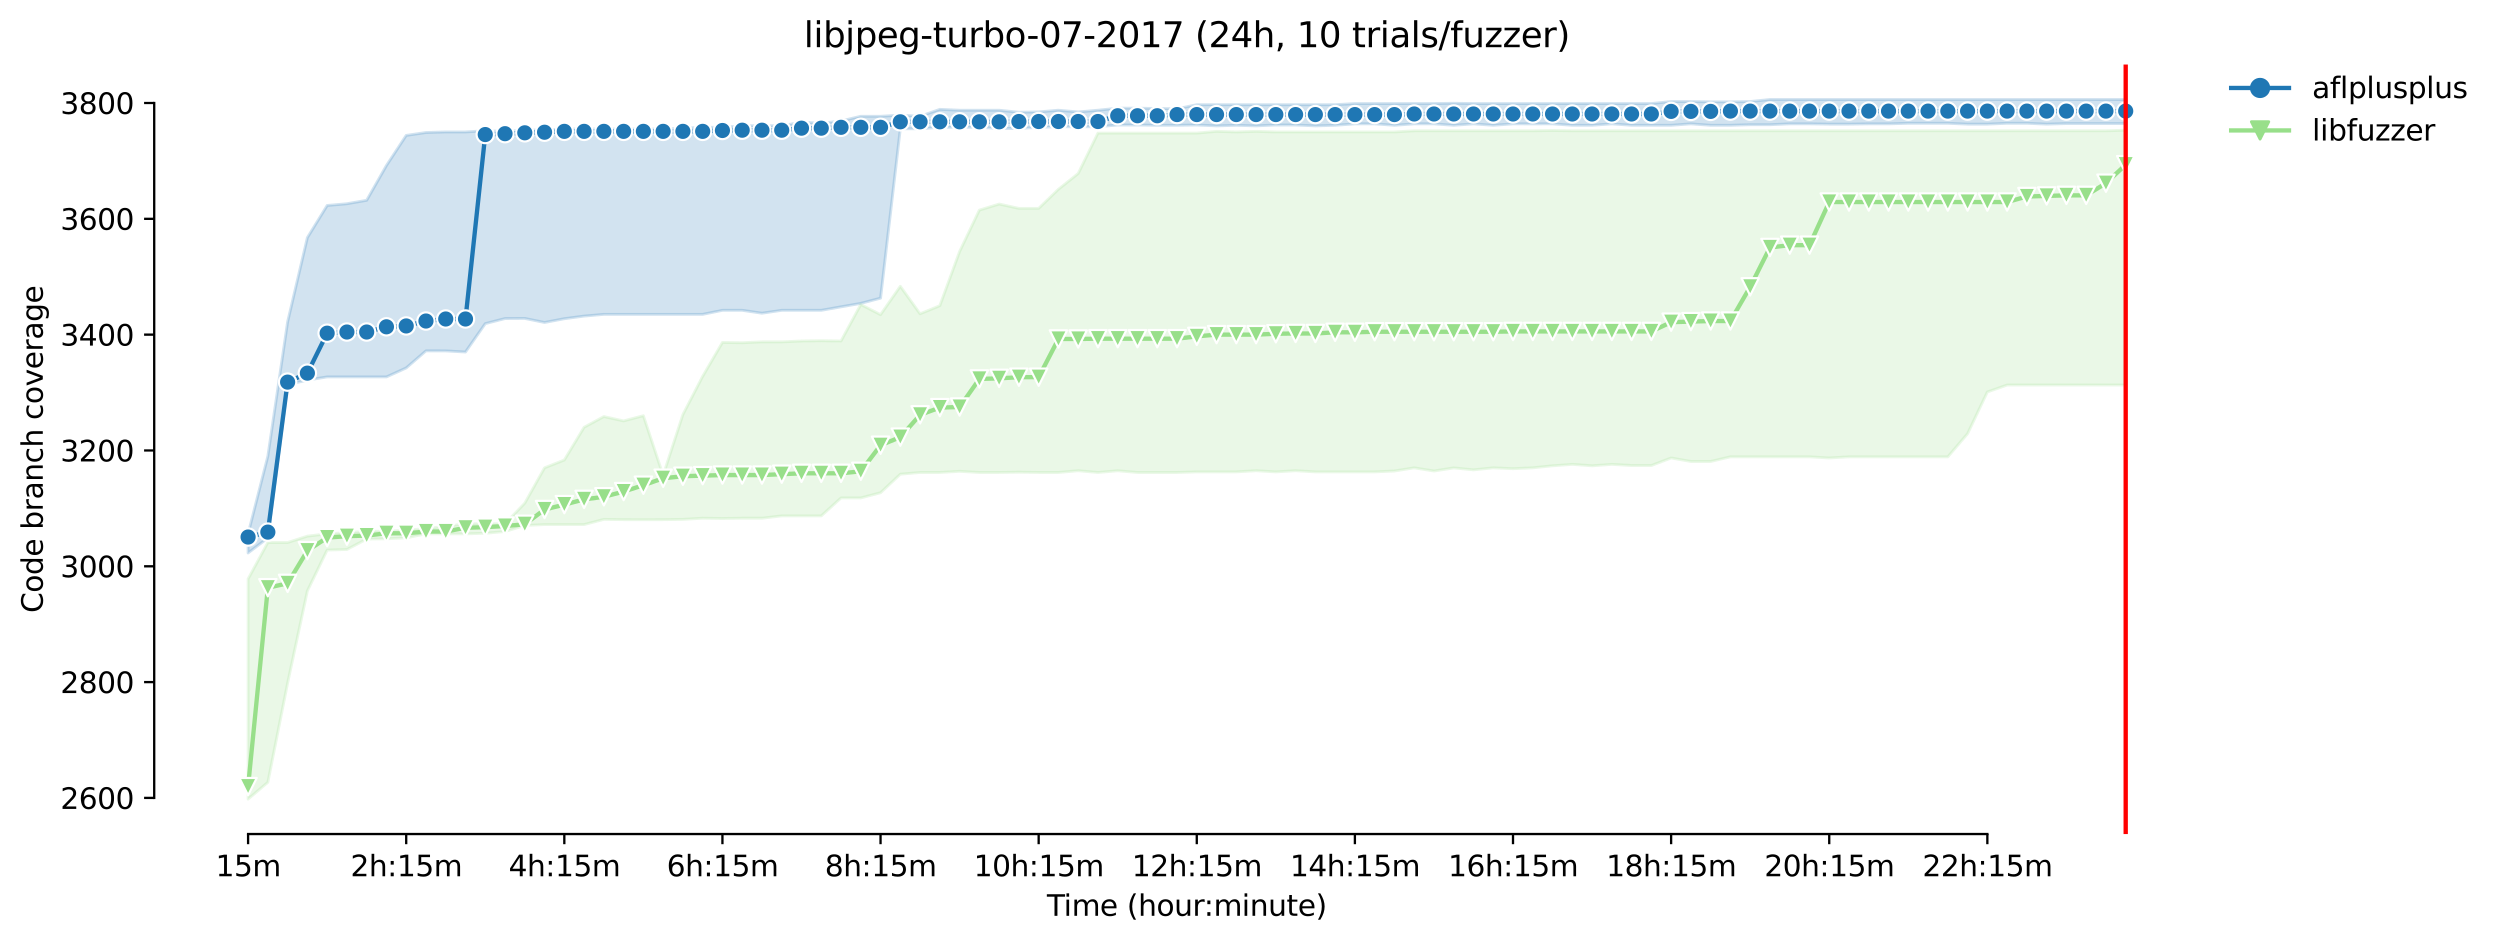 <?xml version="1.0" encoding="utf-8" standalone="no"?>
<!DOCTYPE svg PUBLIC "-//W3C//DTD SVG 1.1//EN"
  "http://www.w3.org/Graphics/SVG/1.1/DTD/svg11.dtd">
<svg height="325.986pt" version="1.1" viewBox="0 0 864.542 325.986" width="864.542pt" xmlns="http://www.w3.org/2000/svg" xmlns:xlink="http://www.w3.org/1999/xlink">
 <defs>
  <style type="text/css">*{stroke-linecap:butt;stroke-linejoin:round;}</style>
 </defs>
 <g id="figure_1">
  <g id="patch_1">
   <path d="M 0 325.986 
L 864.542 325.986 
L 864.542 0 
L 0 0 
z
" style="fill:#ffffff;"/>
  </g>
  <g id="axes_1">
   <g id="patch_2">
    <path d="M 53.328 288.43 
L 767.568 288.43 
L 767.568 22.318 
L 53.328 22.318 
z
" style="fill:#ffffff;"/>
   </g>
   <g id="PolyCollection_1">
    <defs>
     <path d="M 85.794 -141.374 
L 85.794 -134.765 
L 92.628 -139.972 
L 99.463 -192.942 
L 106.298 -194.544 
L 113.133 -195.645 
L 119.968 -195.645 
L 126.803 -195.645 
L 133.637 -195.645 
L 140.472 -198.749 
L 147.307 -204.657 
L 154.142 -204.642 
L 160.977 -204.257 
L 167.812 -214.07 
L 174.646 -215.827 
L 181.481 -215.872 
L 188.316 -214.47 
L 195.151 -215.772 
L 201.986 -216.673 
L 208.821 -217.274 
L 215.655 -217.274 
L 222.49 -217.274 
L 229.325 -217.274 
L 236.16 -217.274 
L 242.995 -217.274 
L 249.83 -218.676 
L 256.664 -218.676 
L 263.499 -217.675 
L 270.334 -218.676 
L 277.169 -218.676 
L 284.004 -218.676 
L 290.839 -219.877 
L 297.673 -221.079 
L 304.508 -222.881 
L 311.343 -281.459 
L 318.178 -281.459 
L 325.013 -281.96 
L 331.848 -281.96 
L 338.682 -281.96 
L 345.517 -281.559 
L 352.352 -281.559 
L 359.187 -281.96 
L 366.022 -282.16 
L 372.857 -282.16 
L 379.691 -282.16 
L 386.526 -282.761 
L 393.361 -282.761 
L 400.196 -282.66 
L 407.031 -282.66 
L 413.866 -282.758 
L 420.7 -282.46 
L 427.535 -282.66 
L 434.37 -282.46 
L 441.205 -282.761 
L 448.04 -282.758 
L 454.875 -282.46 
L 461.709 -282.66 
L 468.544 -283.161 
L 475.379 -283.161 
L 482.214 -282.66 
L 489.049 -283.161 
L 495.884 -283.161 
L 502.718 -282.66 
L 509.553 -283.161 
L 516.388 -282.66 
L 523.223 -283.161 
L 530.058 -283.149 
L 536.893 -283.161 
L 543.727 -282.66 
L 550.562 -282.66 
L 557.397 -283.161 
L 564.232 -282.66 
L 571.067 -282.66 
L 577.902 -282.66 
L 584.736 -283.161 
L 591.571 -282.66 
L 598.406 -282.66 
L 605.241 -282.861 
L 612.076 -282.861 
L 618.911 -283.161 
L 625.745 -283.161 
L 632.58 -283.061 
L 639.415 -283.061 
L 646.25 -283.159 
L 653.085 -283.161 
L 659.92 -283.354 
L 666.754 -283.361 
L 673.589 -283.354 
L 680.424 -283.061 
L 687.259 -283.061 
L 694.094 -283.361 
L 700.929 -283.361 
L 707.763 -283.061 
L 714.598 -283.261 
L 721.433 -283.261 
L 728.268 -283.261 
L 735.103 -283.261 
L 735.103 -291.572 
L 735.103 -291.572 
L 728.268 -291.572 
L 721.433 -291.572 
L 714.598 -291.572 
L 707.763 -291.572 
L 700.929 -291.572 
L 694.094 -291.572 
L 687.259 -291.572 
L 680.424 -291.572 
L 673.589 -291.572 
L 666.754 -291.572 
L 659.92 -291.572 
L 653.085 -291.572 
L 646.25 -291.572 
L 639.415 -291.572 
L 632.58 -291.572 
L 625.745 -291.572 
L 618.911 -291.572 
L 612.076 -291.572 
L 605.241 -290.871 
L 598.406 -290.771 
L 591.571 -290.774 
L 584.736 -290.871 
L 577.902 -290.871 
L 571.067 -290.17 
L 564.232 -290.17 
L 557.397 -290.17 
L 550.562 -290.17 
L 543.727 -290.175 
L 536.893 -290.17 
L 530.058 -290.17 
L 523.223 -290.17 
L 516.388 -290.17 
L 509.553 -290.17 
L 502.718 -290.271 
L 495.884 -290.17 
L 489.049 -290.17 
L 482.214 -290.17 
L 475.379 -290.17 
L 468.544 -290.17 
L 461.709 -289.77 
L 454.875 -289.77 
L 448.04 -289.77 
L 441.205 -289.77 
L 434.37 -289.77 
L 427.535 -289.77 
L 420.7 -289.775 
L 413.866 -289.77 
L 407.031 -288.368 
L 400.196 -288.468 
L 393.361 -288.568 
L 386.526 -288.568 
L 379.691 -287.867 
L 372.857 -287.267 
L 366.022 -287.867 
L 359.187 -287.282 
L 352.352 -287.166 
L 345.517 -287.867 
L 338.682 -287.867 
L 331.848 -287.867 
L 325.013 -288.168 
L 318.178 -285.765 
L 311.343 -286.165 
L 304.508 -285.765 
L 297.673 -285.765 
L 290.839 -284.162 
L 284.004 -283.361 
L 277.169 -283.762 
L 270.334 -282.46 
L 263.499 -282.56 
L 256.664 -282.46 
L 249.83 -281.96 
L 242.995 -281.96 
L 236.16 -281.659 
L 229.325 -281.359 
L 222.49 -281.359 
L 215.655 -281.359 
L 208.821 -281.359 
L 201.986 -281.359 
L 195.151 -281.359 
L 188.316 -281.058 
L 181.481 -280.958 
L 174.646 -280.558 
L 167.812 -280.758 
L 160.977 -280.357 
L 154.142 -280.357 
L 147.307 -280.157 
L 140.472 -279.156 
L 133.637 -268.742 
L 126.803 -256.726 
L 119.968 -255.525 
L 113.133 -254.924 
L 106.298 -243.809 
L 99.463 -214.676 
L 92.628 -168.209 
L 85.794 -141.374 
z
" id="m2d56daa00a" style="stroke:#1f77b4;stroke-opacity:0.2;"/>
    </defs>
    <g clip-path="url(#p9fa436d077)">
     <use style="fill:#1f77b4;fill-opacity:0.2;stroke:#1f77b4;stroke-opacity:0.2;" x="0" xlink:href="#m2d56daa00a" y="325.986"/>
    </g>
   </g>
   <g id="PolyCollection_2">
    <defs>
     <path d="M 85.794 -125.775 
L 85.794 -49.652 
L 92.628 -55.455 
L 99.463 -89.805 
L 106.298 -121.647 
L 113.133 -135.766 
L 119.968 -135.966 
L 126.803 -139.571 
L 133.637 -139.671 
L 140.472 -139.972 
L 147.307 -141.374 
L 154.142 -141.374 
L 160.977 -141.371 
L 167.812 -141.574 
L 174.646 -142.175 
L 181.481 -144.277 
L 188.316 -144.578 
L 195.151 -144.578 
L 201.986 -144.578 
L 208.821 -146.38 
L 215.655 -146.28 
L 222.49 -146.26 
L 229.325 -146.28 
L 236.16 -146.38 
L 242.995 -146.781 
L 249.83 -146.681 
L 256.664 -146.781 
L 263.499 -146.781 
L 270.334 -147.582 
L 277.169 -147.582 
L 284.004 -147.582 
L 290.839 -153.79 
L 297.673 -153.79 
L 304.508 -155.592 
L 311.343 -162.001 
L 318.178 -162.602 
L 325.013 -162.602 
L 331.848 -163.002 
L 338.682 -162.602 
L 345.517 -162.602 
L 352.352 -162.699 
L 359.187 -162.602 
L 366.022 -162.602 
L 372.857 -163.202 
L 379.691 -162.602 
L 386.526 -163.192 
L 393.361 -162.602 
L 400.196 -162.602 
L 407.031 -162.602 
L 413.866 -162.802 
L 420.7 -162.802 
L 427.535 -162.802 
L 434.37 -163.202 
L 441.205 -162.802 
L 448.04 -163.202 
L 454.875 -162.802 
L 461.709 -162.802 
L 468.544 -162.802 
L 475.379 -162.802 
L 482.214 -163.102 
L 489.049 -164.204 
L 495.884 -163.102 
L 502.718 -164.176 
L 509.553 -163.503 
L 516.388 -164.204 
L 523.223 -163.903 
L 530.058 -164.204 
L 536.893 -164.905 
L 543.727 -165.405 
L 550.562 -164.902 
L 557.397 -165.405 
L 564.232 -165.005 
L 571.067 -165.005 
L 577.902 -167.608 
L 584.736 -166.407 
L 591.571 -166.407 
L 598.406 -168.009 
L 605.241 -168.009 
L 612.076 -168.009 
L 618.911 -168.009 
L 625.745 -168.009 
L 632.58 -167.608 
L 639.415 -168.009 
L 646.25 -168.009 
L 653.085 -168.009 
L 659.92 -168.009 
L 666.754 -168.009 
L 673.589 -168.009 
L 680.424 -176.019 
L 687.259 -190.438 
L 694.094 -192.842 
L 700.929 -192.842 
L 707.763 -192.842 
L 714.598 -192.842 
L 721.433 -192.842 
L 728.268 -192.842 
L 735.103 -192.842 
L 735.103 -280.958 
L 735.103 -280.958 
L 728.268 -280.758 
L 721.433 -280.758 
L 714.598 -280.758 
L 707.763 -280.758 
L 700.929 -280.758 
L 694.094 -280.76 
L 687.259 -280.758 
L 680.424 -280.758 
L 673.589 -280.758 
L 666.754 -280.758 
L 659.92 -280.758 
L 653.085 -280.758 
L 646.25 -280.758 
L 639.415 -280.758 
L 632.58 -280.758 
L 625.745 -280.758 
L 618.911 -280.758 
L 612.076 -280.758 
L 605.241 -280.758 
L 598.406 -280.758 
L 591.571 -280.758 
L 584.736 -280.758 
L 577.902 -280.758 
L 571.067 -280.758 
L 564.232 -280.758 
L 557.397 -280.758 
L 550.562 -280.758 
L 543.727 -280.758 
L 536.893 -280.858 
L 530.058 -280.758 
L 523.223 -280.758 
L 516.388 -280.758 
L 509.553 -280.758 
L 502.718 -280.758 
L 495.884 -280.758 
L 489.049 -280.758 
L 482.214 -280.357 
L 475.379 -280.357 
L 468.544 -280.357 
L 461.709 -280.357 
L 454.875 -280.357 
L 448.04 -280.357 
L 441.205 -280.357 
L 434.37 -280.558 
L 427.535 -280.357 
L 420.7 -280.558 
L 413.866 -279.957 
L 407.031 -279.957 
L 400.196 -279.957 
L 393.361 -279.957 
L 386.526 -279.957 
L 379.691 -279.957 
L 372.857 -265.981 
L 366.022 -260.531 
L 359.187 -253.922 
L 352.352 -253.922 
L 345.517 -255.424 
L 338.682 -253.322 
L 331.848 -239.003 
L 325.013 -220.278 
L 318.178 -217.474 
L 311.343 -226.987 
L 304.508 -217.174 
L 297.673 -220.678 
L 290.839 -208.062 
L 284.004 -208.162 
L 277.169 -208.064 
L 270.334 -207.761 
L 263.499 -207.761 
L 256.664 -207.463 
L 249.83 -207.561 
L 242.995 -195.846 
L 236.16 -182.628 
L 229.325 -161.6 
L 222.49 -182.228 
L 215.655 -180.425 
L 208.821 -181.927 
L 201.986 -178.222 
L 195.151 -166.907 
L 188.316 -164.204 
L 181.481 -151.988 
L 174.646 -144.878 
L 167.812 -144.878 
L 160.977 -144.878 
L 154.142 -143.985 
L 147.307 -143.178 
L 140.472 -142.675 
L 133.637 -142.275 
L 126.803 -142.275 
L 119.968 -141.774 
L 113.133 -141.374 
L 106.298 -140.573 
L 99.463 -138.37 
L 92.628 -138.37 
L 85.794 -125.775 
z
" id="m85f9b52626" style="stroke:#98df8a;stroke-opacity:0.2;"/>
    </defs>
    <g clip-path="url(#p9fa436d077)">
     <use style="fill:#98df8a;fill-opacity:0.2;stroke:#98df8a;stroke-opacity:0.2;" x="0" xlink:href="#m85f9b52626" y="325.986"/>
    </g>
   </g>
   <g id="matplotlib.axis_1">
    <g id="xtick_1">
     <g id="line2d_1">
      <defs>
       <path d="M 0 0 
L 0 3.5 
" id="ma94223a34b" style="stroke:#000000;stroke-width:0.8;"/>
      </defs>
      <g>
       <use style="stroke:#000000;stroke-width:0.8;" x="85.794" xlink:href="#ma94223a34b" y="288.43"/>
      </g>
     </g>
     <g id="text_1">
      <!-- 15m -->
      <g transform="translate(74.561 303.029)scale(0.1 -0.1)">
       <defs>
        <path d="M 794 531 
L 1825 531 
L 1825 4091 
L 703 3866 
L 703 4441 
L 1819 4666 
L 2450 4666 
L 2450 531 
L 3481 531 
L 3481 0 
L 794 0 
L 794 531 
z
" id="DejaVuSans-31" transform="scale(0.016)"/>
        <path d="M 691 4666 
L 3169 4666 
L 3169 4134 
L 1269 4134 
L 1269 2991 
Q 1406 3038 1543 3061 
Q 1681 3084 1819 3084 
Q 2600 3084 3056 2656 
Q 3513 2228 3513 1497 
Q 3513 744 3044 326 
Q 2575 -91 1722 -91 
Q 1428 -91 1123 -41 
Q 819 9 494 109 
L 494 744 
Q 775 591 1075 516 
Q 1375 441 1709 441 
Q 2250 441 2565 725 
Q 2881 1009 2881 1497 
Q 2881 1984 2565 2268 
Q 2250 2553 1709 2553 
Q 1456 2553 1204 2497 
Q 953 2441 691 2322 
L 691 4666 
z
" id="DejaVuSans-35" transform="scale(0.016)"/>
        <path d="M 3328 2828 
Q 3544 3216 3844 3400 
Q 4144 3584 4550 3584 
Q 5097 3584 5394 3201 
Q 5691 2819 5691 2113 
L 5691 0 
L 5113 0 
L 5113 2094 
Q 5113 2597 4934 2840 
Q 4756 3084 4391 3084 
Q 3944 3084 3684 2787 
Q 3425 2491 3425 1978 
L 3425 0 
L 2847 0 
L 2847 2094 
Q 2847 2600 2669 2842 
Q 2491 3084 2119 3084 
Q 1678 3084 1418 2786 
Q 1159 2488 1159 1978 
L 1159 0 
L 581 0 
L 581 3500 
L 1159 3500 
L 1159 2956 
Q 1356 3278 1631 3431 
Q 1906 3584 2284 3584 
Q 2666 3584 2933 3390 
Q 3200 3197 3328 2828 
z
" id="DejaVuSans-6d" transform="scale(0.016)"/>
       </defs>
       <use xlink:href="#DejaVuSans-31"/>
       <use x="63.623" xlink:href="#DejaVuSans-35"/>
       <use x="127.246" xlink:href="#DejaVuSans-6d"/>
      </g>
     </g>
    </g>
    <g id="xtick_2">
     <g id="line2d_2">
      <g>
       <use style="stroke:#000000;stroke-width:0.8;" x="140.472" xlink:href="#ma94223a34b" y="288.43"/>
      </g>
     </g>
     <g id="text_2">
      <!-- 2h:15m -->
      <g transform="translate(121.205 303.029)scale(0.1 -0.1)">
       <defs>
        <path d="M 1228 531 
L 3431 531 
L 3431 0 
L 469 0 
L 469 531 
Q 828 903 1448 1529 
Q 2069 2156 2228 2338 
Q 2531 2678 2651 2914 
Q 2772 3150 2772 3378 
Q 2772 3750 2511 3984 
Q 2250 4219 1831 4219 
Q 1534 4219 1204 4116 
Q 875 4013 500 3803 
L 500 4441 
Q 881 4594 1212 4672 
Q 1544 4750 1819 4750 
Q 2544 4750 2975 4387 
Q 3406 4025 3406 3419 
Q 3406 3131 3298 2873 
Q 3191 2616 2906 2266 
Q 2828 2175 2409 1742 
Q 1991 1309 1228 531 
z
" id="DejaVuSans-32" transform="scale(0.016)"/>
        <path d="M 3513 2113 
L 3513 0 
L 2938 0 
L 2938 2094 
Q 2938 2591 2744 2837 
Q 2550 3084 2163 3084 
Q 1697 3084 1428 2787 
Q 1159 2491 1159 1978 
L 1159 0 
L 581 0 
L 581 4863 
L 1159 4863 
L 1159 2956 
Q 1366 3272 1645 3428 
Q 1925 3584 2291 3584 
Q 2894 3584 3203 3211 
Q 3513 2838 3513 2113 
z
" id="DejaVuSans-68" transform="scale(0.016)"/>
        <path d="M 750 794 
L 1409 794 
L 1409 0 
L 750 0 
L 750 794 
z
M 750 3309 
L 1409 3309 
L 1409 2516 
L 750 2516 
L 750 3309 
z
" id="DejaVuSans-3a" transform="scale(0.016)"/>
       </defs>
       <use xlink:href="#DejaVuSans-32"/>
       <use x="63.623" xlink:href="#DejaVuSans-68"/>
       <use x="127.002" xlink:href="#DejaVuSans-3a"/>
       <use x="160.693" xlink:href="#DejaVuSans-31"/>
       <use x="224.316" xlink:href="#DejaVuSans-35"/>
       <use x="287.939" xlink:href="#DejaVuSans-6d"/>
      </g>
     </g>
    </g>
    <g id="xtick_3">
     <g id="line2d_3">
      <g>
       <use style="stroke:#000000;stroke-width:0.8;" x="195.151" xlink:href="#ma94223a34b" y="288.43"/>
      </g>
     </g>
     <g id="text_3">
      <!-- 4h:15m -->
      <g transform="translate(175.884 303.029)scale(0.1 -0.1)">
       <defs>
        <path d="M 2419 4116 
L 825 1625 
L 2419 1625 
L 2419 4116 
z
M 2253 4666 
L 3047 4666 
L 3047 1625 
L 3713 1625 
L 3713 1100 
L 3047 1100 
L 3047 0 
L 2419 0 
L 2419 1100 
L 313 1100 
L 313 1709 
L 2253 4666 
z
" id="DejaVuSans-34" transform="scale(0.016)"/>
       </defs>
       <use xlink:href="#DejaVuSans-34"/>
       <use x="63.623" xlink:href="#DejaVuSans-68"/>
       <use x="127.002" xlink:href="#DejaVuSans-3a"/>
       <use x="160.693" xlink:href="#DejaVuSans-31"/>
       <use x="224.316" xlink:href="#DejaVuSans-35"/>
       <use x="287.939" xlink:href="#DejaVuSans-6d"/>
      </g>
     </g>
    </g>
    <g id="xtick_4">
     <g id="line2d_4">
      <g>
       <use style="stroke:#000000;stroke-width:0.8;" x="249.83" xlink:href="#ma94223a34b" y="288.43"/>
      </g>
     </g>
     <g id="text_4">
      <!-- 6h:15m -->
      <g transform="translate(230.562 303.029)scale(0.1 -0.1)">
       <defs>
        <path d="M 2113 2584 
Q 1688 2584 1439 2293 
Q 1191 2003 1191 1497 
Q 1191 994 1439 701 
Q 1688 409 2113 409 
Q 2538 409 2786 701 
Q 3034 994 3034 1497 
Q 3034 2003 2786 2293 
Q 2538 2584 2113 2584 
z
M 3366 4563 
L 3366 3988 
Q 3128 4100 2886 4159 
Q 2644 4219 2406 4219 
Q 1781 4219 1451 3797 
Q 1122 3375 1075 2522 
Q 1259 2794 1537 2939 
Q 1816 3084 2150 3084 
Q 2853 3084 3261 2657 
Q 3669 2231 3669 1497 
Q 3669 778 3244 343 
Q 2819 -91 2113 -91 
Q 1303 -91 875 529 
Q 447 1150 447 2328 
Q 447 3434 972 4092 
Q 1497 4750 2381 4750 
Q 2619 4750 2861 4703 
Q 3103 4656 3366 4563 
z
" id="DejaVuSans-36" transform="scale(0.016)"/>
       </defs>
       <use xlink:href="#DejaVuSans-36"/>
       <use x="63.623" xlink:href="#DejaVuSans-68"/>
       <use x="127.002" xlink:href="#DejaVuSans-3a"/>
       <use x="160.693" xlink:href="#DejaVuSans-31"/>
       <use x="224.316" xlink:href="#DejaVuSans-35"/>
       <use x="287.939" xlink:href="#DejaVuSans-6d"/>
      </g>
     </g>
    </g>
    <g id="xtick_5">
     <g id="line2d_5">
      <g>
       <use style="stroke:#000000;stroke-width:0.8;" x="304.508" xlink:href="#ma94223a34b" y="288.43"/>
      </g>
     </g>
     <g id="text_5">
      <!-- 8h:15m -->
      <g transform="translate(285.241 303.029)scale(0.1 -0.1)">
       <defs>
        <path d="M 2034 2216 
Q 1584 2216 1326 1975 
Q 1069 1734 1069 1313 
Q 1069 891 1326 650 
Q 1584 409 2034 409 
Q 2484 409 2743 651 
Q 3003 894 3003 1313 
Q 3003 1734 2745 1975 
Q 2488 2216 2034 2216 
z
M 1403 2484 
Q 997 2584 770 2862 
Q 544 3141 544 3541 
Q 544 4100 942 4425 
Q 1341 4750 2034 4750 
Q 2731 4750 3128 4425 
Q 3525 4100 3525 3541 
Q 3525 3141 3298 2862 
Q 3072 2584 2669 2484 
Q 3125 2378 3379 2068 
Q 3634 1759 3634 1313 
Q 3634 634 3220 271 
Q 2806 -91 2034 -91 
Q 1263 -91 848 271 
Q 434 634 434 1313 
Q 434 1759 690 2068 
Q 947 2378 1403 2484 
z
M 1172 3481 
Q 1172 3119 1398 2916 
Q 1625 2713 2034 2713 
Q 2441 2713 2670 2916 
Q 2900 3119 2900 3481 
Q 2900 3844 2670 4047 
Q 2441 4250 2034 4250 
Q 1625 4250 1398 4047 
Q 1172 3844 1172 3481 
z
" id="DejaVuSans-38" transform="scale(0.016)"/>
       </defs>
       <use xlink:href="#DejaVuSans-38"/>
       <use x="63.623" xlink:href="#DejaVuSans-68"/>
       <use x="127.002" xlink:href="#DejaVuSans-3a"/>
       <use x="160.693" xlink:href="#DejaVuSans-31"/>
       <use x="224.316" xlink:href="#DejaVuSans-35"/>
       <use x="287.939" xlink:href="#DejaVuSans-6d"/>
      </g>
     </g>
    </g>
    <g id="xtick_6">
     <g id="line2d_6">
      <g>
       <use style="stroke:#000000;stroke-width:0.8;" x="359.187" xlink:href="#ma94223a34b" y="288.43"/>
      </g>
     </g>
     <g id="text_6">
      <!-- 10h:15m -->
      <g transform="translate(336.738 303.029)scale(0.1 -0.1)">
       <defs>
        <path d="M 2034 4250 
Q 1547 4250 1301 3770 
Q 1056 3291 1056 2328 
Q 1056 1369 1301 889 
Q 1547 409 2034 409 
Q 2525 409 2770 889 
Q 3016 1369 3016 2328 
Q 3016 3291 2770 3770 
Q 2525 4250 2034 4250 
z
M 2034 4750 
Q 2819 4750 3233 4129 
Q 3647 3509 3647 2328 
Q 3647 1150 3233 529 
Q 2819 -91 2034 -91 
Q 1250 -91 836 529 
Q 422 1150 422 2328 
Q 422 3509 836 4129 
Q 1250 4750 2034 4750 
z
" id="DejaVuSans-30" transform="scale(0.016)"/>
       </defs>
       <use xlink:href="#DejaVuSans-31"/>
       <use x="63.623" xlink:href="#DejaVuSans-30"/>
       <use x="127.246" xlink:href="#DejaVuSans-68"/>
       <use x="190.625" xlink:href="#DejaVuSans-3a"/>
       <use x="224.316" xlink:href="#DejaVuSans-31"/>
       <use x="287.939" xlink:href="#DejaVuSans-35"/>
       <use x="351.562" xlink:href="#DejaVuSans-6d"/>
      </g>
     </g>
    </g>
    <g id="xtick_7">
     <g id="line2d_7">
      <g>
       <use style="stroke:#000000;stroke-width:0.8;" x="413.866" xlink:href="#ma94223a34b" y="288.43"/>
      </g>
     </g>
     <g id="text_7">
      <!-- 12h:15m -->
      <g transform="translate(391.417 303.029)scale(0.1 -0.1)">
       <use xlink:href="#DejaVuSans-31"/>
       <use x="63.623" xlink:href="#DejaVuSans-32"/>
       <use x="127.246" xlink:href="#DejaVuSans-68"/>
       <use x="190.625" xlink:href="#DejaVuSans-3a"/>
       <use x="224.316" xlink:href="#DejaVuSans-31"/>
       <use x="287.939" xlink:href="#DejaVuSans-35"/>
       <use x="351.562" xlink:href="#DejaVuSans-6d"/>
      </g>
     </g>
    </g>
    <g id="xtick_8">
     <g id="line2d_8">
      <g>
       <use style="stroke:#000000;stroke-width:0.8;" x="468.544" xlink:href="#ma94223a34b" y="288.43"/>
      </g>
     </g>
     <g id="text_8">
      <!-- 14h:15m -->
      <g transform="translate(446.096 303.029)scale(0.1 -0.1)">
       <use xlink:href="#DejaVuSans-31"/>
       <use x="63.623" xlink:href="#DejaVuSans-34"/>
       <use x="127.246" xlink:href="#DejaVuSans-68"/>
       <use x="190.625" xlink:href="#DejaVuSans-3a"/>
       <use x="224.316" xlink:href="#DejaVuSans-31"/>
       <use x="287.939" xlink:href="#DejaVuSans-35"/>
       <use x="351.562" xlink:href="#DejaVuSans-6d"/>
      </g>
     </g>
    </g>
    <g id="xtick_9">
     <g id="line2d_9">
      <g>
       <use style="stroke:#000000;stroke-width:0.8;" x="523.223" xlink:href="#ma94223a34b" y="288.43"/>
      </g>
     </g>
     <g id="text_9">
      <!-- 16h:15m -->
      <g transform="translate(500.774 303.029)scale(0.1 -0.1)">
       <use xlink:href="#DejaVuSans-31"/>
       <use x="63.623" xlink:href="#DejaVuSans-36"/>
       <use x="127.246" xlink:href="#DejaVuSans-68"/>
       <use x="190.625" xlink:href="#DejaVuSans-3a"/>
       <use x="224.316" xlink:href="#DejaVuSans-31"/>
       <use x="287.939" xlink:href="#DejaVuSans-35"/>
       <use x="351.562" xlink:href="#DejaVuSans-6d"/>
      </g>
     </g>
    </g>
    <g id="xtick_10">
     <g id="line2d_10">
      <g>
       <use style="stroke:#000000;stroke-width:0.8;" x="577.902" xlink:href="#ma94223a34b" y="288.43"/>
      </g>
     </g>
     <g id="text_10">
      <!-- 18h:15m -->
      <g transform="translate(555.453 303.029)scale(0.1 -0.1)">
       <use xlink:href="#DejaVuSans-31"/>
       <use x="63.623" xlink:href="#DejaVuSans-38"/>
       <use x="127.246" xlink:href="#DejaVuSans-68"/>
       <use x="190.625" xlink:href="#DejaVuSans-3a"/>
       <use x="224.316" xlink:href="#DejaVuSans-31"/>
       <use x="287.939" xlink:href="#DejaVuSans-35"/>
       <use x="351.562" xlink:href="#DejaVuSans-6d"/>
      </g>
     </g>
    </g>
    <g id="xtick_11">
     <g id="line2d_11">
      <g>
       <use style="stroke:#000000;stroke-width:0.8;" x="632.58" xlink:href="#ma94223a34b" y="288.43"/>
      </g>
     </g>
     <g id="text_11">
      <!-- 20h:15m -->
      <g transform="translate(610.132 303.029)scale(0.1 -0.1)">
       <use xlink:href="#DejaVuSans-32"/>
       <use x="63.623" xlink:href="#DejaVuSans-30"/>
       <use x="127.246" xlink:href="#DejaVuSans-68"/>
       <use x="190.625" xlink:href="#DejaVuSans-3a"/>
       <use x="224.316" xlink:href="#DejaVuSans-31"/>
       <use x="287.939" xlink:href="#DejaVuSans-35"/>
       <use x="351.562" xlink:href="#DejaVuSans-6d"/>
      </g>
     </g>
    </g>
    <g id="xtick_12">
     <g id="line2d_12">
      <g>
       <use style="stroke:#000000;stroke-width:0.8;" x="687.259" xlink:href="#ma94223a34b" y="288.43"/>
      </g>
     </g>
     <g id="text_12">
      <!-- 22h:15m -->
      <g transform="translate(664.81 303.029)scale(0.1 -0.1)">
       <use xlink:href="#DejaVuSans-32"/>
       <use x="63.623" xlink:href="#DejaVuSans-32"/>
       <use x="127.246" xlink:href="#DejaVuSans-68"/>
       <use x="190.625" xlink:href="#DejaVuSans-3a"/>
       <use x="224.316" xlink:href="#DejaVuSans-31"/>
       <use x="287.939" xlink:href="#DejaVuSans-35"/>
       <use x="351.562" xlink:href="#DejaVuSans-6d"/>
      </g>
     </g>
    </g>
    <g id="text_13">
     <!-- Time (hour:minute) -->
     <g transform="translate(362.041 316.707)scale(0.1 -0.1)">
      <defs>
       <path d="M -19 4666 
L 3928 4666 
L 3928 4134 
L 2272 4134 
L 2272 0 
L 1638 0 
L 1638 4134 
L -19 4134 
L -19 4666 
z
" id="DejaVuSans-54" transform="scale(0.016)"/>
       <path d="M 603 3500 
L 1178 3500 
L 1178 0 
L 603 0 
L 603 3500 
z
M 603 4863 
L 1178 4863 
L 1178 4134 
L 603 4134 
L 603 4863 
z
" id="DejaVuSans-69" transform="scale(0.016)"/>
       <path d="M 3597 1894 
L 3597 1613 
L 953 1613 
Q 991 1019 1311 708 
Q 1631 397 2203 397 
Q 2534 397 2845 478 
Q 3156 559 3463 722 
L 3463 178 
Q 3153 47 2828 -22 
Q 2503 -91 2169 -91 
Q 1331 -91 842 396 
Q 353 884 353 1716 
Q 353 2575 817 3079 
Q 1281 3584 2069 3584 
Q 2775 3584 3186 3129 
Q 3597 2675 3597 1894 
z
M 3022 2063 
Q 3016 2534 2758 2815 
Q 2500 3097 2075 3097 
Q 1594 3097 1305 2825 
Q 1016 2553 972 2059 
L 3022 2063 
z
" id="DejaVuSans-65" transform="scale(0.016)"/>
       <path id="DejaVuSans-20" transform="scale(0.016)"/>
       <path d="M 1984 4856 
Q 1566 4138 1362 3434 
Q 1159 2731 1159 2009 
Q 1159 1288 1364 580 
Q 1569 -128 1984 -844 
L 1484 -844 
Q 1016 -109 783 600 
Q 550 1309 550 2009 
Q 550 2706 781 3412 
Q 1013 4119 1484 4856 
L 1984 4856 
z
" id="DejaVuSans-28" transform="scale(0.016)"/>
       <path d="M 1959 3097 
Q 1497 3097 1228 2736 
Q 959 2375 959 1747 
Q 959 1119 1226 758 
Q 1494 397 1959 397 
Q 2419 397 2687 759 
Q 2956 1122 2956 1747 
Q 2956 2369 2687 2733 
Q 2419 3097 1959 3097 
z
M 1959 3584 
Q 2709 3584 3137 3096 
Q 3566 2609 3566 1747 
Q 3566 888 3137 398 
Q 2709 -91 1959 -91 
Q 1206 -91 779 398 
Q 353 888 353 1747 
Q 353 2609 779 3096 
Q 1206 3584 1959 3584 
z
" id="DejaVuSans-6f" transform="scale(0.016)"/>
       <path d="M 544 1381 
L 544 3500 
L 1119 3500 
L 1119 1403 
Q 1119 906 1312 657 
Q 1506 409 1894 409 
Q 2359 409 2629 706 
Q 2900 1003 2900 1516 
L 2900 3500 
L 3475 3500 
L 3475 0 
L 2900 0 
L 2900 538 
Q 2691 219 2414 64 
Q 2138 -91 1772 -91 
Q 1169 -91 856 284 
Q 544 659 544 1381 
z
M 1991 3584 
L 1991 3584 
z
" id="DejaVuSans-75" transform="scale(0.016)"/>
       <path d="M 2631 2963 
Q 2534 3019 2420 3045 
Q 2306 3072 2169 3072 
Q 1681 3072 1420 2755 
Q 1159 2438 1159 1844 
L 1159 0 
L 581 0 
L 581 3500 
L 1159 3500 
L 1159 2956 
Q 1341 3275 1631 3429 
Q 1922 3584 2338 3584 
Q 2397 3584 2469 3576 
Q 2541 3569 2628 3553 
L 2631 2963 
z
" id="DejaVuSans-72" transform="scale(0.016)"/>
       <path d="M 3513 2113 
L 3513 0 
L 2938 0 
L 2938 2094 
Q 2938 2591 2744 2837 
Q 2550 3084 2163 3084 
Q 1697 3084 1428 2787 
Q 1159 2491 1159 1978 
L 1159 0 
L 581 0 
L 581 3500 
L 1159 3500 
L 1159 2956 
Q 1366 3272 1645 3428 
Q 1925 3584 2291 3584 
Q 2894 3584 3203 3211 
Q 3513 2838 3513 2113 
z
" id="DejaVuSans-6e" transform="scale(0.016)"/>
       <path d="M 1172 4494 
L 1172 3500 
L 2356 3500 
L 2356 3053 
L 1172 3053 
L 1172 1153 
Q 1172 725 1289 603 
Q 1406 481 1766 481 
L 2356 481 
L 2356 0 
L 1766 0 
Q 1100 0 847 248 
Q 594 497 594 1153 
L 594 3053 
L 172 3053 
L 172 3500 
L 594 3500 
L 594 4494 
L 1172 4494 
z
" id="DejaVuSans-74" transform="scale(0.016)"/>
       <path d="M 513 4856 
L 1013 4856 
Q 1481 4119 1714 3412 
Q 1947 2706 1947 2009 
Q 1947 1309 1714 600 
Q 1481 -109 1013 -844 
L 513 -844 
Q 928 -128 1133 580 
Q 1338 1288 1338 2009 
Q 1338 2731 1133 3434 
Q 928 4138 513 4856 
z
" id="DejaVuSans-29" transform="scale(0.016)"/>
      </defs>
      <use xlink:href="#DejaVuSans-54"/>
      <use x="57.959" xlink:href="#DejaVuSans-69"/>
      <use x="85.742" xlink:href="#DejaVuSans-6d"/>
      <use x="183.154" xlink:href="#DejaVuSans-65"/>
      <use x="244.678" xlink:href="#DejaVuSans-20"/>
      <use x="276.465" xlink:href="#DejaVuSans-28"/>
      <use x="315.479" xlink:href="#DejaVuSans-68"/>
      <use x="378.857" xlink:href="#DejaVuSans-6f"/>
      <use x="440.039" xlink:href="#DejaVuSans-75"/>
      <use x="503.418" xlink:href="#DejaVuSans-72"/>
      <use x="542.781" xlink:href="#DejaVuSans-3a"/>
      <use x="576.473" xlink:href="#DejaVuSans-6d"/>
      <use x="673.885" xlink:href="#DejaVuSans-69"/>
      <use x="701.668" xlink:href="#DejaVuSans-6e"/>
      <use x="765.047" xlink:href="#DejaVuSans-75"/>
      <use x="828.426" xlink:href="#DejaVuSans-74"/>
      <use x="867.635" xlink:href="#DejaVuSans-65"/>
      <use x="929.158" xlink:href="#DejaVuSans-29"/>
     </g>
    </g>
   </g>
   <g id="matplotlib.axis_2">
    <g id="ytick_1">
     <g id="line2d_13">
      <defs>
       <path d="M 0 0 
L -3.5 0 
" id="m5161f10035" style="stroke:#000000;stroke-width:0.8;"/>
      </defs>
      <g>
       <use style="stroke:#000000;stroke-width:0.8;" x="53.328" xlink:href="#m5161f10035" y="275.934"/>
      </g>
     </g>
     <g id="text_14">
      <!-- 2600 -->
      <g transform="translate(20.878 279.733)scale(0.1 -0.1)">
       <use xlink:href="#DejaVuSans-32"/>
       <use x="63.623" xlink:href="#DejaVuSans-36"/>
       <use x="127.246" xlink:href="#DejaVuSans-30"/>
       <use x="190.869" xlink:href="#DejaVuSans-30"/>
      </g>
     </g>
    </g>
    <g id="ytick_2">
     <g id="line2d_14">
      <g>
       <use style="stroke:#000000;stroke-width:0.8;" x="53.328" xlink:href="#m5161f10035" y="235.881"/>
      </g>
     </g>
     <g id="text_15">
      <!-- 2800 -->
      <g transform="translate(20.878 239.68)scale(0.1 -0.1)">
       <use xlink:href="#DejaVuSans-32"/>
       <use x="63.623" xlink:href="#DejaVuSans-38"/>
       <use x="127.246" xlink:href="#DejaVuSans-30"/>
       <use x="190.869" xlink:href="#DejaVuSans-30"/>
      </g>
     </g>
    </g>
    <g id="ytick_3">
     <g id="line2d_15">
      <g>
       <use style="stroke:#000000;stroke-width:0.8;" x="53.328" xlink:href="#m5161f10035" y="195.828"/>
      </g>
     </g>
     <g id="text_16">
      <!-- 3000 -->
      <g transform="translate(20.878 199.627)scale(0.1 -0.1)">
       <defs>
        <path d="M 2597 2516 
Q 3050 2419 3304 2112 
Q 3559 1806 3559 1356 
Q 3559 666 3084 287 
Q 2609 -91 1734 -91 
Q 1441 -91 1130 -33 
Q 819 25 488 141 
L 488 750 
Q 750 597 1062 519 
Q 1375 441 1716 441 
Q 2309 441 2620 675 
Q 2931 909 2931 1356 
Q 2931 1769 2642 2001 
Q 2353 2234 1838 2234 
L 1294 2234 
L 1294 2753 
L 1863 2753 
Q 2328 2753 2575 2939 
Q 2822 3125 2822 3475 
Q 2822 3834 2567 4026 
Q 2313 4219 1838 4219 
Q 1578 4219 1281 4162 
Q 984 4106 628 3988 
L 628 4550 
Q 988 4650 1302 4700 
Q 1616 4750 1894 4750 
Q 2613 4750 3031 4423 
Q 3450 4097 3450 3541 
Q 3450 3153 3228 2886 
Q 3006 2619 2597 2516 
z
" id="DejaVuSans-33" transform="scale(0.016)"/>
       </defs>
       <use xlink:href="#DejaVuSans-33"/>
       <use x="63.623" xlink:href="#DejaVuSans-30"/>
       <use x="127.246" xlink:href="#DejaVuSans-30"/>
       <use x="190.869" xlink:href="#DejaVuSans-30"/>
      </g>
     </g>
    </g>
    <g id="ytick_4">
     <g id="line2d_16">
      <g>
       <use style="stroke:#000000;stroke-width:0.8;" x="53.328" xlink:href="#m5161f10035" y="155.775"/>
      </g>
     </g>
     <g id="text_17">
      <!-- 3200 -->
      <g transform="translate(20.878 159.574)scale(0.1 -0.1)">
       <use xlink:href="#DejaVuSans-33"/>
       <use x="63.623" xlink:href="#DejaVuSans-32"/>
       <use x="127.246" xlink:href="#DejaVuSans-30"/>
       <use x="190.869" xlink:href="#DejaVuSans-30"/>
      </g>
     </g>
    </g>
    <g id="ytick_5">
     <g id="line2d_17">
      <g>
       <use style="stroke:#000000;stroke-width:0.8;" x="53.328" xlink:href="#m5161f10035" y="115.722"/>
      </g>
     </g>
     <g id="text_18">
      <!-- 3400 -->
      <g transform="translate(20.878 119.521)scale(0.1 -0.1)">
       <use xlink:href="#DejaVuSans-33"/>
       <use x="63.623" xlink:href="#DejaVuSans-34"/>
       <use x="127.246" xlink:href="#DejaVuSans-30"/>
       <use x="190.869" xlink:href="#DejaVuSans-30"/>
      </g>
     </g>
    </g>
    <g id="ytick_6">
     <g id="line2d_18">
      <g>
       <use style="stroke:#000000;stroke-width:0.8;" x="53.328" xlink:href="#m5161f10035" y="75.669"/>
      </g>
     </g>
     <g id="text_19">
      <!-- 3600 -->
      <g transform="translate(20.878 79.468)scale(0.1 -0.1)">
       <use xlink:href="#DejaVuSans-33"/>
       <use x="63.623" xlink:href="#DejaVuSans-36"/>
       <use x="127.246" xlink:href="#DejaVuSans-30"/>
       <use x="190.869" xlink:href="#DejaVuSans-30"/>
      </g>
     </g>
    </g>
    <g id="ytick_7">
     <g id="line2d_19">
      <g>
       <use style="stroke:#000000;stroke-width:0.8;" x="53.328" xlink:href="#m5161f10035" y="35.616"/>
      </g>
     </g>
     <g id="text_20">
      <!-- 3800 -->
      <g transform="translate(20.878 39.415)scale(0.1 -0.1)">
       <use xlink:href="#DejaVuSans-33"/>
       <use x="63.623" xlink:href="#DejaVuSans-38"/>
       <use x="127.246" xlink:href="#DejaVuSans-30"/>
       <use x="190.869" xlink:href="#DejaVuSans-30"/>
      </g>
     </g>
    </g>
    <g id="text_21">
     <!-- Code branch coverage -->
     <g transform="translate(14.798 211.949)rotate(-90)scale(0.1 -0.1)">
      <defs>
       <path d="M 4122 4306 
L 4122 3641 
Q 3803 3938 3442 4084 
Q 3081 4231 2675 4231 
Q 1875 4231 1450 3742 
Q 1025 3253 1025 2328 
Q 1025 1406 1450 917 
Q 1875 428 2675 428 
Q 3081 428 3442 575 
Q 3803 722 4122 1019 
L 4122 359 
Q 3791 134 3420 21 
Q 3050 -91 2638 -91 
Q 1578 -91 968 557 
Q 359 1206 359 2328 
Q 359 3453 968 4101 
Q 1578 4750 2638 4750 
Q 3056 4750 3426 4639 
Q 3797 4528 4122 4306 
z
" id="DejaVuSans-43" transform="scale(0.016)"/>
       <path d="M 2906 2969 
L 2906 4863 
L 3481 4863 
L 3481 0 
L 2906 0 
L 2906 525 
Q 2725 213 2448 61 
Q 2172 -91 1784 -91 
Q 1150 -91 751 415 
Q 353 922 353 1747 
Q 353 2572 751 3078 
Q 1150 3584 1784 3584 
Q 2172 3584 2448 3432 
Q 2725 3281 2906 2969 
z
M 947 1747 
Q 947 1113 1208 752 
Q 1469 391 1925 391 
Q 2381 391 2643 752 
Q 2906 1113 2906 1747 
Q 2906 2381 2643 2742 
Q 2381 3103 1925 3103 
Q 1469 3103 1208 2742 
Q 947 2381 947 1747 
z
" id="DejaVuSans-64" transform="scale(0.016)"/>
       <path d="M 3116 1747 
Q 3116 2381 2855 2742 
Q 2594 3103 2138 3103 
Q 1681 3103 1420 2742 
Q 1159 2381 1159 1747 
Q 1159 1113 1420 752 
Q 1681 391 2138 391 
Q 2594 391 2855 752 
Q 3116 1113 3116 1747 
z
M 1159 2969 
Q 1341 3281 1617 3432 
Q 1894 3584 2278 3584 
Q 2916 3584 3314 3078 
Q 3713 2572 3713 1747 
Q 3713 922 3314 415 
Q 2916 -91 2278 -91 
Q 1894 -91 1617 61 
Q 1341 213 1159 525 
L 1159 0 
L 581 0 
L 581 4863 
L 1159 4863 
L 1159 2969 
z
" id="DejaVuSans-62" transform="scale(0.016)"/>
       <path d="M 2194 1759 
Q 1497 1759 1228 1600 
Q 959 1441 959 1056 
Q 959 750 1161 570 
Q 1363 391 1709 391 
Q 2188 391 2477 730 
Q 2766 1069 2766 1631 
L 2766 1759 
L 2194 1759 
z
M 3341 1997 
L 3341 0 
L 2766 0 
L 2766 531 
Q 2569 213 2275 61 
Q 1981 -91 1556 -91 
Q 1019 -91 701 211 
Q 384 513 384 1019 
Q 384 1609 779 1909 
Q 1175 2209 1959 2209 
L 2766 2209 
L 2766 2266 
Q 2766 2663 2505 2880 
Q 2244 3097 1772 3097 
Q 1472 3097 1187 3025 
Q 903 2953 641 2809 
L 641 3341 
Q 956 3463 1253 3523 
Q 1550 3584 1831 3584 
Q 2591 3584 2966 3190 
Q 3341 2797 3341 1997 
z
" id="DejaVuSans-61" transform="scale(0.016)"/>
       <path d="M 3122 3366 
L 3122 2828 
Q 2878 2963 2633 3030 
Q 2388 3097 2138 3097 
Q 1578 3097 1268 2742 
Q 959 2388 959 1747 
Q 959 1106 1268 751 
Q 1578 397 2138 397 
Q 2388 397 2633 464 
Q 2878 531 3122 666 
L 3122 134 
Q 2881 22 2623 -34 
Q 2366 -91 2075 -91 
Q 1284 -91 818 406 
Q 353 903 353 1747 
Q 353 2603 823 3093 
Q 1294 3584 2113 3584 
Q 2378 3584 2631 3529 
Q 2884 3475 3122 3366 
z
" id="DejaVuSans-63" transform="scale(0.016)"/>
       <path d="M 191 3500 
L 800 3500 
L 1894 563 
L 2988 3500 
L 3597 3500 
L 2284 0 
L 1503 0 
L 191 3500 
z
" id="DejaVuSans-76" transform="scale(0.016)"/>
       <path d="M 2906 1791 
Q 2906 2416 2648 2759 
Q 2391 3103 1925 3103 
Q 1463 3103 1205 2759 
Q 947 2416 947 1791 
Q 947 1169 1205 825 
Q 1463 481 1925 481 
Q 2391 481 2648 825 
Q 2906 1169 2906 1791 
z
M 3481 434 
Q 3481 -459 3084 -895 
Q 2688 -1331 1869 -1331 
Q 1566 -1331 1297 -1286 
Q 1028 -1241 775 -1147 
L 775 -588 
Q 1028 -725 1275 -790 
Q 1522 -856 1778 -856 
Q 2344 -856 2625 -561 
Q 2906 -266 2906 331 
L 2906 616 
Q 2728 306 2450 153 
Q 2172 0 1784 0 
Q 1141 0 747 490 
Q 353 981 353 1791 
Q 353 2603 747 3093 
Q 1141 3584 1784 3584 
Q 2172 3584 2450 3431 
Q 2728 3278 2906 2969 
L 2906 3500 
L 3481 3500 
L 3481 434 
z
" id="DejaVuSans-67" transform="scale(0.016)"/>
      </defs>
      <use xlink:href="#DejaVuSans-43"/>
      <use x="69.824" xlink:href="#DejaVuSans-6f"/>
      <use x="131.006" xlink:href="#DejaVuSans-64"/>
      <use x="194.482" xlink:href="#DejaVuSans-65"/>
      <use x="256.006" xlink:href="#DejaVuSans-20"/>
      <use x="287.793" xlink:href="#DejaVuSans-62"/>
      <use x="351.27" xlink:href="#DejaVuSans-72"/>
      <use x="392.383" xlink:href="#DejaVuSans-61"/>
      <use x="453.662" xlink:href="#DejaVuSans-6e"/>
      <use x="517.041" xlink:href="#DejaVuSans-63"/>
      <use x="572.021" xlink:href="#DejaVuSans-68"/>
      <use x="635.4" xlink:href="#DejaVuSans-20"/>
      <use x="667.188" xlink:href="#DejaVuSans-63"/>
      <use x="722.168" xlink:href="#DejaVuSans-6f"/>
      <use x="783.35" xlink:href="#DejaVuSans-76"/>
      <use x="842.529" xlink:href="#DejaVuSans-65"/>
      <use x="904.053" xlink:href="#DejaVuSans-72"/>
      <use x="945.166" xlink:href="#DejaVuSans-61"/>
      <use x="1006.445" xlink:href="#DejaVuSans-67"/>
      <use x="1069.922" xlink:href="#DejaVuSans-65"/>
     </g>
    </g>
   </g>
   <g id="line2d_20">
    <path clip-path="url(#p9fa436d077)" d="M 85.794 185.714 
L 92.628 184.012 
L 99.463 132.143 
L 106.298 129.039 
L 113.133 115.221 
L 119.968 114.82 
L 126.803 114.82 
L 133.637 113.018 
L 140.472 112.718 
L 147.307 111.015 
L 154.142 110.315 
L 160.977 110.315 
L 167.812 46.53 
L 174.646 46.23 
L 181.481 45.929 
L 188.316 45.729 
L 195.151 45.429 
L 201.986 45.429 
L 208.821 45.429 
L 215.655 45.429 
L 222.49 45.429 
L 229.325 45.429 
L 236.16 45.429 
L 242.995 45.429 
L 249.83 45.128 
L 256.664 45.028 
L 263.499 45.028 
L 270.334 45.028 
L 277.169 44.327 
L 284.004 44.327 
L 290.839 44.027 
L 297.673 44.027 
L 304.508 44.027 
L 311.343 42.124 
L 318.178 42.124 
L 325.013 42.124 
L 331.848 42.124 
L 338.682 42.124 
L 345.517 42.124 
L 352.352 42.024 
L 359.187 42.024 
L 366.022 42.024 
L 372.857 42.024 
L 379.691 42.024 
L 386.526 40.022 
L 393.361 40.022 
L 400.196 40.022 
L 407.031 39.621 
L 413.866 39.621 
L 420.7 39.621 
L 427.535 39.621 
L 434.37 39.621 
L 441.205 39.621 
L 448.04 39.621 
L 454.875 39.621 
L 461.709 39.621 
L 468.544 39.621 
L 475.379 39.621 
L 482.214 39.621 
L 489.049 39.421 
L 495.884 39.421 
L 502.718 39.421 
L 509.553 39.421 
L 516.388 39.421 
L 523.223 39.421 
L 530.058 39.421 
L 536.893 39.421 
L 543.727 39.421 
L 550.562 39.421 
L 557.397 39.421 
L 564.232 39.421 
L 571.067 39.421 
L 577.902 38.52 
L 584.736 38.52 
L 591.571 38.52 
L 598.406 38.419 
L 605.241 38.419 
L 612.076 38.419 
L 618.911 38.419 
L 625.745 38.419 
L 632.58 38.419 
L 639.415 38.419 
L 646.25 38.419 
L 653.085 38.419 
L 659.92 38.419 
L 666.754 38.419 
L 673.589 38.419 
L 680.424 38.419 
L 687.259 38.419 
L 694.094 38.419 
L 700.929 38.419 
L 707.763 38.419 
L 714.598 38.419 
L 721.433 38.419 
L 728.268 38.419 
L 735.103 38.419 
" style="fill:none;stroke:#1f77b4;stroke-linecap:square;stroke-width:1.5;"/>
    <defs>
     <path d="M 0 3 
C 0.796 3 1.559 2.684 2.121 2.121 
C 2.684 1.559 3 0.796 3 0 
C 3 -0.796 2.684 -1.559 2.121 -2.121 
C 1.559 -2.684 0.796 -3 0 -3 
C -0.796 -3 -1.559 -2.684 -2.121 -2.121 
C -2.684 -1.559 -3 -0.796 -3 0 
C -3 0.796 -2.684 1.559 -2.121 2.121 
C -1.559 2.684 -0.796 3 0 3 
z
" id="m73fc6ebfba" style="stroke:#ffffff;stroke-width:0.75;"/>
    </defs>
    <g clip-path="url(#p9fa436d077)">
     <use style="fill:#1f77b4;stroke:#ffffff;stroke-width:0.75;" x="85.794" xlink:href="#m73fc6ebfba" y="185.714"/>
     <use style="fill:#1f77b4;stroke:#ffffff;stroke-width:0.75;" x="92.628" xlink:href="#m73fc6ebfba" y="184.012"/>
     <use style="fill:#1f77b4;stroke:#ffffff;stroke-width:0.75;" x="99.463" xlink:href="#m73fc6ebfba" y="132.143"/>
     <use style="fill:#1f77b4;stroke:#ffffff;stroke-width:0.75;" x="106.298" xlink:href="#m73fc6ebfba" y="129.039"/>
     <use style="fill:#1f77b4;stroke:#ffffff;stroke-width:0.75;" x="113.133" xlink:href="#m73fc6ebfba" y="115.221"/>
     <use style="fill:#1f77b4;stroke:#ffffff;stroke-width:0.75;" x="119.968" xlink:href="#m73fc6ebfba" y="114.82"/>
     <use style="fill:#1f77b4;stroke:#ffffff;stroke-width:0.75;" x="126.803" xlink:href="#m73fc6ebfba" y="114.82"/>
     <use style="fill:#1f77b4;stroke:#ffffff;stroke-width:0.75;" x="133.637" xlink:href="#m73fc6ebfba" y="113.018"/>
     <use style="fill:#1f77b4;stroke:#ffffff;stroke-width:0.75;" x="140.472" xlink:href="#m73fc6ebfba" y="112.718"/>
     <use style="fill:#1f77b4;stroke:#ffffff;stroke-width:0.75;" x="147.307" xlink:href="#m73fc6ebfba" y="111.015"/>
     <use style="fill:#1f77b4;stroke:#ffffff;stroke-width:0.75;" x="154.142" xlink:href="#m73fc6ebfba" y="110.315"/>
     <use style="fill:#1f77b4;stroke:#ffffff;stroke-width:0.75;" x="160.977" xlink:href="#m73fc6ebfba" y="110.315"/>
     <use style="fill:#1f77b4;stroke:#ffffff;stroke-width:0.75;" x="167.812" xlink:href="#m73fc6ebfba" y="46.53"/>
     <use style="fill:#1f77b4;stroke:#ffffff;stroke-width:0.75;" x="174.646" xlink:href="#m73fc6ebfba" y="46.23"/>
     <use style="fill:#1f77b4;stroke:#ffffff;stroke-width:0.75;" x="181.481" xlink:href="#m73fc6ebfba" y="45.929"/>
     <use style="fill:#1f77b4;stroke:#ffffff;stroke-width:0.75;" x="188.316" xlink:href="#m73fc6ebfba" y="45.729"/>
     <use style="fill:#1f77b4;stroke:#ffffff;stroke-width:0.75;" x="195.151" xlink:href="#m73fc6ebfba" y="45.429"/>
     <use style="fill:#1f77b4;stroke:#ffffff;stroke-width:0.75;" x="201.986" xlink:href="#m73fc6ebfba" y="45.429"/>
     <use style="fill:#1f77b4;stroke:#ffffff;stroke-width:0.75;" x="208.821" xlink:href="#m73fc6ebfba" y="45.429"/>
     <use style="fill:#1f77b4;stroke:#ffffff;stroke-width:0.75;" x="215.655" xlink:href="#m73fc6ebfba" y="45.429"/>
     <use style="fill:#1f77b4;stroke:#ffffff;stroke-width:0.75;" x="222.49" xlink:href="#m73fc6ebfba" y="45.429"/>
     <use style="fill:#1f77b4;stroke:#ffffff;stroke-width:0.75;" x="229.325" xlink:href="#m73fc6ebfba" y="45.429"/>
     <use style="fill:#1f77b4;stroke:#ffffff;stroke-width:0.75;" x="236.16" xlink:href="#m73fc6ebfba" y="45.429"/>
     <use style="fill:#1f77b4;stroke:#ffffff;stroke-width:0.75;" x="242.995" xlink:href="#m73fc6ebfba" y="45.429"/>
     <use style="fill:#1f77b4;stroke:#ffffff;stroke-width:0.75;" x="249.83" xlink:href="#m73fc6ebfba" y="45.128"/>
     <use style="fill:#1f77b4;stroke:#ffffff;stroke-width:0.75;" x="256.664" xlink:href="#m73fc6ebfba" y="45.028"/>
     <use style="fill:#1f77b4;stroke:#ffffff;stroke-width:0.75;" x="263.499" xlink:href="#m73fc6ebfba" y="45.028"/>
     <use style="fill:#1f77b4;stroke:#ffffff;stroke-width:0.75;" x="270.334" xlink:href="#m73fc6ebfba" y="45.028"/>
     <use style="fill:#1f77b4;stroke:#ffffff;stroke-width:0.75;" x="277.169" xlink:href="#m73fc6ebfba" y="44.327"/>
     <use style="fill:#1f77b4;stroke:#ffffff;stroke-width:0.75;" x="284.004" xlink:href="#m73fc6ebfba" y="44.327"/>
     <use style="fill:#1f77b4;stroke:#ffffff;stroke-width:0.75;" x="290.839" xlink:href="#m73fc6ebfba" y="44.027"/>
     <use style="fill:#1f77b4;stroke:#ffffff;stroke-width:0.75;" x="297.673" xlink:href="#m73fc6ebfba" y="44.027"/>
     <use style="fill:#1f77b4;stroke:#ffffff;stroke-width:0.75;" x="304.508" xlink:href="#m73fc6ebfba" y="44.027"/>
     <use style="fill:#1f77b4;stroke:#ffffff;stroke-width:0.75;" x="311.343" xlink:href="#m73fc6ebfba" y="42.124"/>
     <use style="fill:#1f77b4;stroke:#ffffff;stroke-width:0.75;" x="318.178" xlink:href="#m73fc6ebfba" y="42.124"/>
     <use style="fill:#1f77b4;stroke:#ffffff;stroke-width:0.75;" x="325.013" xlink:href="#m73fc6ebfba" y="42.124"/>
     <use style="fill:#1f77b4;stroke:#ffffff;stroke-width:0.75;" x="331.848" xlink:href="#m73fc6ebfba" y="42.124"/>
     <use style="fill:#1f77b4;stroke:#ffffff;stroke-width:0.75;" x="338.682" xlink:href="#m73fc6ebfba" y="42.124"/>
     <use style="fill:#1f77b4;stroke:#ffffff;stroke-width:0.75;" x="345.517" xlink:href="#m73fc6ebfba" y="42.124"/>
     <use style="fill:#1f77b4;stroke:#ffffff;stroke-width:0.75;" x="352.352" xlink:href="#m73fc6ebfba" y="42.024"/>
     <use style="fill:#1f77b4;stroke:#ffffff;stroke-width:0.75;" x="359.187" xlink:href="#m73fc6ebfba" y="42.024"/>
     <use style="fill:#1f77b4;stroke:#ffffff;stroke-width:0.75;" x="366.022" xlink:href="#m73fc6ebfba" y="42.024"/>
     <use style="fill:#1f77b4;stroke:#ffffff;stroke-width:0.75;" x="372.857" xlink:href="#m73fc6ebfba" y="42.024"/>
     <use style="fill:#1f77b4;stroke:#ffffff;stroke-width:0.75;" x="379.691" xlink:href="#m73fc6ebfba" y="42.024"/>
     <use style="fill:#1f77b4;stroke:#ffffff;stroke-width:0.75;" x="386.526" xlink:href="#m73fc6ebfba" y="40.022"/>
     <use style="fill:#1f77b4;stroke:#ffffff;stroke-width:0.75;" x="393.361" xlink:href="#m73fc6ebfba" y="40.022"/>
     <use style="fill:#1f77b4;stroke:#ffffff;stroke-width:0.75;" x="400.196" xlink:href="#m73fc6ebfba" y="40.022"/>
     <use style="fill:#1f77b4;stroke:#ffffff;stroke-width:0.75;" x="407.031" xlink:href="#m73fc6ebfba" y="39.621"/>
     <use style="fill:#1f77b4;stroke:#ffffff;stroke-width:0.75;" x="413.866" xlink:href="#m73fc6ebfba" y="39.621"/>
     <use style="fill:#1f77b4;stroke:#ffffff;stroke-width:0.75;" x="420.7" xlink:href="#m73fc6ebfba" y="39.621"/>
     <use style="fill:#1f77b4;stroke:#ffffff;stroke-width:0.75;" x="427.535" xlink:href="#m73fc6ebfba" y="39.621"/>
     <use style="fill:#1f77b4;stroke:#ffffff;stroke-width:0.75;" x="434.37" xlink:href="#m73fc6ebfba" y="39.621"/>
     <use style="fill:#1f77b4;stroke:#ffffff;stroke-width:0.75;" x="441.205" xlink:href="#m73fc6ebfba" y="39.621"/>
     <use style="fill:#1f77b4;stroke:#ffffff;stroke-width:0.75;" x="448.04" xlink:href="#m73fc6ebfba" y="39.621"/>
     <use style="fill:#1f77b4;stroke:#ffffff;stroke-width:0.75;" x="454.875" xlink:href="#m73fc6ebfba" y="39.621"/>
     <use style="fill:#1f77b4;stroke:#ffffff;stroke-width:0.75;" x="461.709" xlink:href="#m73fc6ebfba" y="39.621"/>
     <use style="fill:#1f77b4;stroke:#ffffff;stroke-width:0.75;" x="468.544" xlink:href="#m73fc6ebfba" y="39.621"/>
     <use style="fill:#1f77b4;stroke:#ffffff;stroke-width:0.75;" x="475.379" xlink:href="#m73fc6ebfba" y="39.621"/>
     <use style="fill:#1f77b4;stroke:#ffffff;stroke-width:0.75;" x="482.214" xlink:href="#m73fc6ebfba" y="39.621"/>
     <use style="fill:#1f77b4;stroke:#ffffff;stroke-width:0.75;" x="489.049" xlink:href="#m73fc6ebfba" y="39.421"/>
     <use style="fill:#1f77b4;stroke:#ffffff;stroke-width:0.75;" x="495.884" xlink:href="#m73fc6ebfba" y="39.421"/>
     <use style="fill:#1f77b4;stroke:#ffffff;stroke-width:0.75;" x="502.718" xlink:href="#m73fc6ebfba" y="39.421"/>
     <use style="fill:#1f77b4;stroke:#ffffff;stroke-width:0.75;" x="509.553" xlink:href="#m73fc6ebfba" y="39.421"/>
     <use style="fill:#1f77b4;stroke:#ffffff;stroke-width:0.75;" x="516.388" xlink:href="#m73fc6ebfba" y="39.421"/>
     <use style="fill:#1f77b4;stroke:#ffffff;stroke-width:0.75;" x="523.223" xlink:href="#m73fc6ebfba" y="39.421"/>
     <use style="fill:#1f77b4;stroke:#ffffff;stroke-width:0.75;" x="530.058" xlink:href="#m73fc6ebfba" y="39.421"/>
     <use style="fill:#1f77b4;stroke:#ffffff;stroke-width:0.75;" x="536.893" xlink:href="#m73fc6ebfba" y="39.421"/>
     <use style="fill:#1f77b4;stroke:#ffffff;stroke-width:0.75;" x="543.727" xlink:href="#m73fc6ebfba" y="39.421"/>
     <use style="fill:#1f77b4;stroke:#ffffff;stroke-width:0.75;" x="550.562" xlink:href="#m73fc6ebfba" y="39.421"/>
     <use style="fill:#1f77b4;stroke:#ffffff;stroke-width:0.75;" x="557.397" xlink:href="#m73fc6ebfba" y="39.421"/>
     <use style="fill:#1f77b4;stroke:#ffffff;stroke-width:0.75;" x="564.232" xlink:href="#m73fc6ebfba" y="39.421"/>
     <use style="fill:#1f77b4;stroke:#ffffff;stroke-width:0.75;" x="571.067" xlink:href="#m73fc6ebfba" y="39.421"/>
     <use style="fill:#1f77b4;stroke:#ffffff;stroke-width:0.75;" x="577.902" xlink:href="#m73fc6ebfba" y="38.52"/>
     <use style="fill:#1f77b4;stroke:#ffffff;stroke-width:0.75;" x="584.736" xlink:href="#m73fc6ebfba" y="38.52"/>
     <use style="fill:#1f77b4;stroke:#ffffff;stroke-width:0.75;" x="591.571" xlink:href="#m73fc6ebfba" y="38.52"/>
     <use style="fill:#1f77b4;stroke:#ffffff;stroke-width:0.75;" x="598.406" xlink:href="#m73fc6ebfba" y="38.419"/>
     <use style="fill:#1f77b4;stroke:#ffffff;stroke-width:0.75;" x="605.241" xlink:href="#m73fc6ebfba" y="38.419"/>
     <use style="fill:#1f77b4;stroke:#ffffff;stroke-width:0.75;" x="612.076" xlink:href="#m73fc6ebfba" y="38.419"/>
     <use style="fill:#1f77b4;stroke:#ffffff;stroke-width:0.75;" x="618.911" xlink:href="#m73fc6ebfba" y="38.419"/>
     <use style="fill:#1f77b4;stroke:#ffffff;stroke-width:0.75;" x="625.745" xlink:href="#m73fc6ebfba" y="38.419"/>
     <use style="fill:#1f77b4;stroke:#ffffff;stroke-width:0.75;" x="632.58" xlink:href="#m73fc6ebfba" y="38.419"/>
     <use style="fill:#1f77b4;stroke:#ffffff;stroke-width:0.75;" x="639.415" xlink:href="#m73fc6ebfba" y="38.419"/>
     <use style="fill:#1f77b4;stroke:#ffffff;stroke-width:0.75;" x="646.25" xlink:href="#m73fc6ebfba" y="38.419"/>
     <use style="fill:#1f77b4;stroke:#ffffff;stroke-width:0.75;" x="653.085" xlink:href="#m73fc6ebfba" y="38.419"/>
     <use style="fill:#1f77b4;stroke:#ffffff;stroke-width:0.75;" x="659.92" xlink:href="#m73fc6ebfba" y="38.419"/>
     <use style="fill:#1f77b4;stroke:#ffffff;stroke-width:0.75;" x="666.754" xlink:href="#m73fc6ebfba" y="38.419"/>
     <use style="fill:#1f77b4;stroke:#ffffff;stroke-width:0.75;" x="673.589" xlink:href="#m73fc6ebfba" y="38.419"/>
     <use style="fill:#1f77b4;stroke:#ffffff;stroke-width:0.75;" x="680.424" xlink:href="#m73fc6ebfba" y="38.419"/>
     <use style="fill:#1f77b4;stroke:#ffffff;stroke-width:0.75;" x="687.259" xlink:href="#m73fc6ebfba" y="38.419"/>
     <use style="fill:#1f77b4;stroke:#ffffff;stroke-width:0.75;" x="694.094" xlink:href="#m73fc6ebfba" y="38.419"/>
     <use style="fill:#1f77b4;stroke:#ffffff;stroke-width:0.75;" x="700.929" xlink:href="#m73fc6ebfba" y="38.419"/>
     <use style="fill:#1f77b4;stroke:#ffffff;stroke-width:0.75;" x="707.763" xlink:href="#m73fc6ebfba" y="38.419"/>
     <use style="fill:#1f77b4;stroke:#ffffff;stroke-width:0.75;" x="714.598" xlink:href="#m73fc6ebfba" y="38.419"/>
     <use style="fill:#1f77b4;stroke:#ffffff;stroke-width:0.75;" x="721.433" xlink:href="#m73fc6ebfba" y="38.419"/>
     <use style="fill:#1f77b4;stroke:#ffffff;stroke-width:0.75;" x="728.268" xlink:href="#m73fc6ebfba" y="38.419"/>
     <use style="fill:#1f77b4;stroke:#ffffff;stroke-width:0.75;" x="735.103" xlink:href="#m73fc6ebfba" y="38.419"/>
    </g>
   </g>
   <g id="line2d_21">
    <path clip-path="url(#p9fa436d077)" d="M 85.794 272.028 
L 92.628 203.237 
L 99.463 201.735 
L 106.298 190.42 
L 113.133 185.915 
L 119.968 185.414 
L 126.803 185.214 
L 133.637 184.413 
L 140.472 184.413 
L 147.307 183.812 
L 154.142 183.812 
L 160.977 182.51 
L 167.812 182.31 
L 174.646 181.909 
L 181.481 181.308 
L 188.316 176.202 
L 195.151 174.499 
L 201.986 172.697 
L 208.821 171.796 
L 215.655 169.993 
L 222.49 167.791 
L 229.325 165.387 
L 236.16 164.686 
L 242.995 164.486 
L 249.83 164.286 
L 256.664 164.286 
L 263.499 164.286 
L 270.334 163.986 
L 277.169 163.685 
L 284.004 163.685 
L 290.839 163.685 
L 297.673 162.984 
L 304.508 153.972 
L 311.343 151.169 
L 318.178 143.458 
L 325.013 140.955 
L 331.848 140.755 
L 338.682 131.042 
L 345.517 130.842 
L 352.352 130.441 
L 359.187 130.441 
L 366.022 117.224 
L 372.857 117.224 
L 379.691 117.124 
L 386.526 117.124 
L 393.361 117.124 
L 400.196 117.124 
L 407.031 117.124 
L 413.866 116.322 
L 420.7 115.722 
L 427.535 115.722 
L 434.37 115.722 
L 441.205 115.421 
L 448.04 115.321 
L 454.875 115.321 
L 461.709 114.921 
L 468.544 114.921 
L 475.379 114.72 
L 482.214 114.72 
L 489.049 114.72 
L 495.884 114.72 
L 502.718 114.72 
L 509.553 114.72 
L 516.388 114.72 
L 523.223 114.62 
L 530.058 114.62 
L 536.893 114.62 
L 543.727 114.62 
L 550.562 114.62 
L 557.397 114.62 
L 564.232 114.62 
L 571.067 114.62 
L 577.902 111.416 
L 584.736 111.216 
L 591.571 111.015 
L 598.406 111.015 
L 605.241 99.2 
L 612.076 85.582 
L 618.911 84.781 
L 625.745 84.781 
L 632.58 69.861 
L 639.415 69.861 
L 646.25 69.861 
L 653.085 69.861 
L 659.92 69.861 
L 666.754 69.861 
L 673.589 69.861 
L 680.424 69.861 
L 687.259 69.861 
L 694.094 69.861 
L 700.929 67.958 
L 707.763 67.758 
L 714.598 67.558 
L 721.433 67.558 
L 728.268 63.352 
L 735.103 56.944 
" style="fill:none;stroke:#98df8a;stroke-linecap:square;stroke-width:1.5;"/>
    <defs>
     <path d="M -0 3 
L 3 -3 
L -3 -3 
z
" id="ma0a9f025c6" style="stroke:#ffffff;stroke-linejoin:miter;stroke-width:0.75;"/>
    </defs>
    <g clip-path="url(#p9fa436d077)">
     <use style="fill:#98df8a;stroke:#ffffff;stroke-linejoin:miter;stroke-width:0.75;" x="85.794" xlink:href="#ma0a9f025c6" y="272.028"/>
     <use style="fill:#98df8a;stroke:#ffffff;stroke-linejoin:miter;stroke-width:0.75;" x="92.628" xlink:href="#ma0a9f025c6" y="203.237"/>
     <use style="fill:#98df8a;stroke:#ffffff;stroke-linejoin:miter;stroke-width:0.75;" x="99.463" xlink:href="#ma0a9f025c6" y="201.735"/>
     <use style="fill:#98df8a;stroke:#ffffff;stroke-linejoin:miter;stroke-width:0.75;" x="106.298" xlink:href="#ma0a9f025c6" y="190.42"/>
     <use style="fill:#98df8a;stroke:#ffffff;stroke-linejoin:miter;stroke-width:0.75;" x="113.133" xlink:href="#ma0a9f025c6" y="185.915"/>
     <use style="fill:#98df8a;stroke:#ffffff;stroke-linejoin:miter;stroke-width:0.75;" x="119.968" xlink:href="#ma0a9f025c6" y="185.414"/>
     <use style="fill:#98df8a;stroke:#ffffff;stroke-linejoin:miter;stroke-width:0.75;" x="126.803" xlink:href="#ma0a9f025c6" y="185.214"/>
     <use style="fill:#98df8a;stroke:#ffffff;stroke-linejoin:miter;stroke-width:0.75;" x="133.637" xlink:href="#ma0a9f025c6" y="184.413"/>
     <use style="fill:#98df8a;stroke:#ffffff;stroke-linejoin:miter;stroke-width:0.75;" x="140.472" xlink:href="#ma0a9f025c6" y="184.413"/>
     <use style="fill:#98df8a;stroke:#ffffff;stroke-linejoin:miter;stroke-width:0.75;" x="147.307" xlink:href="#ma0a9f025c6" y="183.812"/>
     <use style="fill:#98df8a;stroke:#ffffff;stroke-linejoin:miter;stroke-width:0.75;" x="154.142" xlink:href="#ma0a9f025c6" y="183.812"/>
     <use style="fill:#98df8a;stroke:#ffffff;stroke-linejoin:miter;stroke-width:0.75;" x="160.977" xlink:href="#ma0a9f025c6" y="182.51"/>
     <use style="fill:#98df8a;stroke:#ffffff;stroke-linejoin:miter;stroke-width:0.75;" x="167.812" xlink:href="#ma0a9f025c6" y="182.31"/>
     <use style="fill:#98df8a;stroke:#ffffff;stroke-linejoin:miter;stroke-width:0.75;" x="174.646" xlink:href="#ma0a9f025c6" y="181.909"/>
     <use style="fill:#98df8a;stroke:#ffffff;stroke-linejoin:miter;stroke-width:0.75;" x="181.481" xlink:href="#ma0a9f025c6" y="181.308"/>
     <use style="fill:#98df8a;stroke:#ffffff;stroke-linejoin:miter;stroke-width:0.75;" x="188.316" xlink:href="#ma0a9f025c6" y="176.202"/>
     <use style="fill:#98df8a;stroke:#ffffff;stroke-linejoin:miter;stroke-width:0.75;" x="195.151" xlink:href="#ma0a9f025c6" y="174.499"/>
     <use style="fill:#98df8a;stroke:#ffffff;stroke-linejoin:miter;stroke-width:0.75;" x="201.986" xlink:href="#ma0a9f025c6" y="172.697"/>
     <use style="fill:#98df8a;stroke:#ffffff;stroke-linejoin:miter;stroke-width:0.75;" x="208.821" xlink:href="#ma0a9f025c6" y="171.796"/>
     <use style="fill:#98df8a;stroke:#ffffff;stroke-linejoin:miter;stroke-width:0.75;" x="215.655" xlink:href="#ma0a9f025c6" y="169.993"/>
     <use style="fill:#98df8a;stroke:#ffffff;stroke-linejoin:miter;stroke-width:0.75;" x="222.49" xlink:href="#ma0a9f025c6" y="167.791"/>
     <use style="fill:#98df8a;stroke:#ffffff;stroke-linejoin:miter;stroke-width:0.75;" x="229.325" xlink:href="#ma0a9f025c6" y="165.387"/>
     <use style="fill:#98df8a;stroke:#ffffff;stroke-linejoin:miter;stroke-width:0.75;" x="236.16" xlink:href="#ma0a9f025c6" y="164.686"/>
     <use style="fill:#98df8a;stroke:#ffffff;stroke-linejoin:miter;stroke-width:0.75;" x="242.995" xlink:href="#ma0a9f025c6" y="164.486"/>
     <use style="fill:#98df8a;stroke:#ffffff;stroke-linejoin:miter;stroke-width:0.75;" x="249.83" xlink:href="#ma0a9f025c6" y="164.286"/>
     <use style="fill:#98df8a;stroke:#ffffff;stroke-linejoin:miter;stroke-width:0.75;" x="256.664" xlink:href="#ma0a9f025c6" y="164.286"/>
     <use style="fill:#98df8a;stroke:#ffffff;stroke-linejoin:miter;stroke-width:0.75;" x="263.499" xlink:href="#ma0a9f025c6" y="164.286"/>
     <use style="fill:#98df8a;stroke:#ffffff;stroke-linejoin:miter;stroke-width:0.75;" x="270.334" xlink:href="#ma0a9f025c6" y="163.986"/>
     <use style="fill:#98df8a;stroke:#ffffff;stroke-linejoin:miter;stroke-width:0.75;" x="277.169" xlink:href="#ma0a9f025c6" y="163.685"/>
     <use style="fill:#98df8a;stroke:#ffffff;stroke-linejoin:miter;stroke-width:0.75;" x="284.004" xlink:href="#ma0a9f025c6" y="163.685"/>
     <use style="fill:#98df8a;stroke:#ffffff;stroke-linejoin:miter;stroke-width:0.75;" x="290.839" xlink:href="#ma0a9f025c6" y="163.685"/>
     <use style="fill:#98df8a;stroke:#ffffff;stroke-linejoin:miter;stroke-width:0.75;" x="297.673" xlink:href="#ma0a9f025c6" y="162.984"/>
     <use style="fill:#98df8a;stroke:#ffffff;stroke-linejoin:miter;stroke-width:0.75;" x="304.508" xlink:href="#ma0a9f025c6" y="153.972"/>
     <use style="fill:#98df8a;stroke:#ffffff;stroke-linejoin:miter;stroke-width:0.75;" x="311.343" xlink:href="#ma0a9f025c6" y="151.169"/>
     <use style="fill:#98df8a;stroke:#ffffff;stroke-linejoin:miter;stroke-width:0.75;" x="318.178" xlink:href="#ma0a9f025c6" y="143.458"/>
     <use style="fill:#98df8a;stroke:#ffffff;stroke-linejoin:miter;stroke-width:0.75;" x="325.013" xlink:href="#ma0a9f025c6" y="140.955"/>
     <use style="fill:#98df8a;stroke:#ffffff;stroke-linejoin:miter;stroke-width:0.75;" x="331.848" xlink:href="#ma0a9f025c6" y="140.755"/>
     <use style="fill:#98df8a;stroke:#ffffff;stroke-linejoin:miter;stroke-width:0.75;" x="338.682" xlink:href="#ma0a9f025c6" y="131.042"/>
     <use style="fill:#98df8a;stroke:#ffffff;stroke-linejoin:miter;stroke-width:0.75;" x="345.517" xlink:href="#ma0a9f025c6" y="130.842"/>
     <use style="fill:#98df8a;stroke:#ffffff;stroke-linejoin:miter;stroke-width:0.75;" x="352.352" xlink:href="#ma0a9f025c6" y="130.441"/>
     <use style="fill:#98df8a;stroke:#ffffff;stroke-linejoin:miter;stroke-width:0.75;" x="359.187" xlink:href="#ma0a9f025c6" y="130.441"/>
     <use style="fill:#98df8a;stroke:#ffffff;stroke-linejoin:miter;stroke-width:0.75;" x="366.022" xlink:href="#ma0a9f025c6" y="117.224"/>
     <use style="fill:#98df8a;stroke:#ffffff;stroke-linejoin:miter;stroke-width:0.75;" x="372.857" xlink:href="#ma0a9f025c6" y="117.224"/>
     <use style="fill:#98df8a;stroke:#ffffff;stroke-linejoin:miter;stroke-width:0.75;" x="379.691" xlink:href="#ma0a9f025c6" y="117.124"/>
     <use style="fill:#98df8a;stroke:#ffffff;stroke-linejoin:miter;stroke-width:0.75;" x="386.526" xlink:href="#ma0a9f025c6" y="117.124"/>
     <use style="fill:#98df8a;stroke:#ffffff;stroke-linejoin:miter;stroke-width:0.75;" x="393.361" xlink:href="#ma0a9f025c6" y="117.124"/>
     <use style="fill:#98df8a;stroke:#ffffff;stroke-linejoin:miter;stroke-width:0.75;" x="400.196" xlink:href="#ma0a9f025c6" y="117.124"/>
     <use style="fill:#98df8a;stroke:#ffffff;stroke-linejoin:miter;stroke-width:0.75;" x="407.031" xlink:href="#ma0a9f025c6" y="117.124"/>
     <use style="fill:#98df8a;stroke:#ffffff;stroke-linejoin:miter;stroke-width:0.75;" x="413.866" xlink:href="#ma0a9f025c6" y="116.322"/>
     <use style="fill:#98df8a;stroke:#ffffff;stroke-linejoin:miter;stroke-width:0.75;" x="420.7" xlink:href="#ma0a9f025c6" y="115.722"/>
     <use style="fill:#98df8a;stroke:#ffffff;stroke-linejoin:miter;stroke-width:0.75;" x="427.535" xlink:href="#ma0a9f025c6" y="115.722"/>
     <use style="fill:#98df8a;stroke:#ffffff;stroke-linejoin:miter;stroke-width:0.75;" x="434.37" xlink:href="#ma0a9f025c6" y="115.722"/>
     <use style="fill:#98df8a;stroke:#ffffff;stroke-linejoin:miter;stroke-width:0.75;" x="441.205" xlink:href="#ma0a9f025c6" y="115.421"/>
     <use style="fill:#98df8a;stroke:#ffffff;stroke-linejoin:miter;stroke-width:0.75;" x="448.04" xlink:href="#ma0a9f025c6" y="115.321"/>
     <use style="fill:#98df8a;stroke:#ffffff;stroke-linejoin:miter;stroke-width:0.75;" x="454.875" xlink:href="#ma0a9f025c6" y="115.321"/>
     <use style="fill:#98df8a;stroke:#ffffff;stroke-linejoin:miter;stroke-width:0.75;" x="461.709" xlink:href="#ma0a9f025c6" y="114.921"/>
     <use style="fill:#98df8a;stroke:#ffffff;stroke-linejoin:miter;stroke-width:0.75;" x="468.544" xlink:href="#ma0a9f025c6" y="114.921"/>
     <use style="fill:#98df8a;stroke:#ffffff;stroke-linejoin:miter;stroke-width:0.75;" x="475.379" xlink:href="#ma0a9f025c6" y="114.72"/>
     <use style="fill:#98df8a;stroke:#ffffff;stroke-linejoin:miter;stroke-width:0.75;" x="482.214" xlink:href="#ma0a9f025c6" y="114.72"/>
     <use style="fill:#98df8a;stroke:#ffffff;stroke-linejoin:miter;stroke-width:0.75;" x="489.049" xlink:href="#ma0a9f025c6" y="114.72"/>
     <use style="fill:#98df8a;stroke:#ffffff;stroke-linejoin:miter;stroke-width:0.75;" x="495.884" xlink:href="#ma0a9f025c6" y="114.72"/>
     <use style="fill:#98df8a;stroke:#ffffff;stroke-linejoin:miter;stroke-width:0.75;" x="502.718" xlink:href="#ma0a9f025c6" y="114.72"/>
     <use style="fill:#98df8a;stroke:#ffffff;stroke-linejoin:miter;stroke-width:0.75;" x="509.553" xlink:href="#ma0a9f025c6" y="114.72"/>
     <use style="fill:#98df8a;stroke:#ffffff;stroke-linejoin:miter;stroke-width:0.75;" x="516.388" xlink:href="#ma0a9f025c6" y="114.72"/>
     <use style="fill:#98df8a;stroke:#ffffff;stroke-linejoin:miter;stroke-width:0.75;" x="523.223" xlink:href="#ma0a9f025c6" y="114.62"/>
     <use style="fill:#98df8a;stroke:#ffffff;stroke-linejoin:miter;stroke-width:0.75;" x="530.058" xlink:href="#ma0a9f025c6" y="114.62"/>
     <use style="fill:#98df8a;stroke:#ffffff;stroke-linejoin:miter;stroke-width:0.75;" x="536.893" xlink:href="#ma0a9f025c6" y="114.62"/>
     <use style="fill:#98df8a;stroke:#ffffff;stroke-linejoin:miter;stroke-width:0.75;" x="543.727" xlink:href="#ma0a9f025c6" y="114.62"/>
     <use style="fill:#98df8a;stroke:#ffffff;stroke-linejoin:miter;stroke-width:0.75;" x="550.562" xlink:href="#ma0a9f025c6" y="114.62"/>
     <use style="fill:#98df8a;stroke:#ffffff;stroke-linejoin:miter;stroke-width:0.75;" x="557.397" xlink:href="#ma0a9f025c6" y="114.62"/>
     <use style="fill:#98df8a;stroke:#ffffff;stroke-linejoin:miter;stroke-width:0.75;" x="564.232" xlink:href="#ma0a9f025c6" y="114.62"/>
     <use style="fill:#98df8a;stroke:#ffffff;stroke-linejoin:miter;stroke-width:0.75;" x="571.067" xlink:href="#ma0a9f025c6" y="114.62"/>
     <use style="fill:#98df8a;stroke:#ffffff;stroke-linejoin:miter;stroke-width:0.75;" x="577.902" xlink:href="#ma0a9f025c6" y="111.416"/>
     <use style="fill:#98df8a;stroke:#ffffff;stroke-linejoin:miter;stroke-width:0.75;" x="584.736" xlink:href="#ma0a9f025c6" y="111.216"/>
     <use style="fill:#98df8a;stroke:#ffffff;stroke-linejoin:miter;stroke-width:0.75;" x="591.571" xlink:href="#ma0a9f025c6" y="111.015"/>
     <use style="fill:#98df8a;stroke:#ffffff;stroke-linejoin:miter;stroke-width:0.75;" x="598.406" xlink:href="#ma0a9f025c6" y="111.015"/>
     <use style="fill:#98df8a;stroke:#ffffff;stroke-linejoin:miter;stroke-width:0.75;" x="605.241" xlink:href="#ma0a9f025c6" y="99.2"/>
     <use style="fill:#98df8a;stroke:#ffffff;stroke-linejoin:miter;stroke-width:0.75;" x="612.076" xlink:href="#ma0a9f025c6" y="85.582"/>
     <use style="fill:#98df8a;stroke:#ffffff;stroke-linejoin:miter;stroke-width:0.75;" x="618.911" xlink:href="#ma0a9f025c6" y="84.781"/>
     <use style="fill:#98df8a;stroke:#ffffff;stroke-linejoin:miter;stroke-width:0.75;" x="625.745" xlink:href="#ma0a9f025c6" y="84.781"/>
     <use style="fill:#98df8a;stroke:#ffffff;stroke-linejoin:miter;stroke-width:0.75;" x="632.58" xlink:href="#ma0a9f025c6" y="69.861"/>
     <use style="fill:#98df8a;stroke:#ffffff;stroke-linejoin:miter;stroke-width:0.75;" x="639.415" xlink:href="#ma0a9f025c6" y="69.861"/>
     <use style="fill:#98df8a;stroke:#ffffff;stroke-linejoin:miter;stroke-width:0.75;" x="646.25" xlink:href="#ma0a9f025c6" y="69.861"/>
     <use style="fill:#98df8a;stroke:#ffffff;stroke-linejoin:miter;stroke-width:0.75;" x="653.085" xlink:href="#ma0a9f025c6" y="69.861"/>
     <use style="fill:#98df8a;stroke:#ffffff;stroke-linejoin:miter;stroke-width:0.75;" x="659.92" xlink:href="#ma0a9f025c6" y="69.861"/>
     <use style="fill:#98df8a;stroke:#ffffff;stroke-linejoin:miter;stroke-width:0.75;" x="666.754" xlink:href="#ma0a9f025c6" y="69.861"/>
     <use style="fill:#98df8a;stroke:#ffffff;stroke-linejoin:miter;stroke-width:0.75;" x="673.589" xlink:href="#ma0a9f025c6" y="69.861"/>
     <use style="fill:#98df8a;stroke:#ffffff;stroke-linejoin:miter;stroke-width:0.75;" x="680.424" xlink:href="#ma0a9f025c6" y="69.861"/>
     <use style="fill:#98df8a;stroke:#ffffff;stroke-linejoin:miter;stroke-width:0.75;" x="687.259" xlink:href="#ma0a9f025c6" y="69.861"/>
     <use style="fill:#98df8a;stroke:#ffffff;stroke-linejoin:miter;stroke-width:0.75;" x="694.094" xlink:href="#ma0a9f025c6" y="69.861"/>
     <use style="fill:#98df8a;stroke:#ffffff;stroke-linejoin:miter;stroke-width:0.75;" x="700.929" xlink:href="#ma0a9f025c6" y="67.958"/>
     <use style="fill:#98df8a;stroke:#ffffff;stroke-linejoin:miter;stroke-width:0.75;" x="707.763" xlink:href="#ma0a9f025c6" y="67.758"/>
     <use style="fill:#98df8a;stroke:#ffffff;stroke-linejoin:miter;stroke-width:0.75;" x="714.598" xlink:href="#ma0a9f025c6" y="67.558"/>
     <use style="fill:#98df8a;stroke:#ffffff;stroke-linejoin:miter;stroke-width:0.75;" x="721.433" xlink:href="#ma0a9f025c6" y="67.558"/>
     <use style="fill:#98df8a;stroke:#ffffff;stroke-linejoin:miter;stroke-width:0.75;" x="728.268" xlink:href="#ma0a9f025c6" y="63.352"/>
     <use style="fill:#98df8a;stroke:#ffffff;stroke-linejoin:miter;stroke-width:0.75;" x="735.103" xlink:href="#ma0a9f025c6" y="56.944"/>
    </g>
   </g>
   <g id="line2d_22"/>
   <g id="line2d_23"/>
   <g id="line2d_24">
    <path clip-path="url(#p9fa436d077)" d="M 735.103 288.43 
L 735.103 22.318 
" style="fill:none;stroke:#ff0000;stroke-linecap:square;stroke-width:1.5;"/>
   </g>
   <g id="patch_3">
    <path d="M 53.328 275.934 
L 53.328 35.616 
" style="fill:none;stroke:#000000;stroke-linecap:square;stroke-linejoin:miter;stroke-width:0.8;"/>
   </g>
   <g id="patch_4">
    <path d="M 85.794 288.43 
L 687.259 288.43 
" style="fill:none;stroke:#000000;stroke-linecap:square;stroke-linejoin:miter;stroke-width:0.8;"/>
   </g>
   <g id="text_22">
    <!-- libjpeg-turbo-07-2017 (24h, 10 trials/fuzzer) -->
    <g transform="translate(277.986 16.318)scale(0.12 -0.12)">
     <defs>
      <path d="M 603 4863 
L 1178 4863 
L 1178 0 
L 603 0 
L 603 4863 
z
" id="DejaVuSans-6c" transform="scale(0.016)"/>
      <path d="M 603 3500 
L 1178 3500 
L 1178 -63 
Q 1178 -731 923 -1031 
Q 669 -1331 103 -1331 
L -116 -1331 
L -116 -844 
L 38 -844 
Q 366 -844 484 -692 
Q 603 -541 603 -63 
L 603 3500 
z
M 603 4863 
L 1178 4863 
L 1178 4134 
L 603 4134 
L 603 4863 
z
" id="DejaVuSans-6a" transform="scale(0.016)"/>
      <path d="M 1159 525 
L 1159 -1331 
L 581 -1331 
L 581 3500 
L 1159 3500 
L 1159 2969 
Q 1341 3281 1617 3432 
Q 1894 3584 2278 3584 
Q 2916 3584 3314 3078 
Q 3713 2572 3713 1747 
Q 3713 922 3314 415 
Q 2916 -91 2278 -91 
Q 1894 -91 1617 61 
Q 1341 213 1159 525 
z
M 3116 1747 
Q 3116 2381 2855 2742 
Q 2594 3103 2138 3103 
Q 1681 3103 1420 2742 
Q 1159 2381 1159 1747 
Q 1159 1113 1420 752 
Q 1681 391 2138 391 
Q 2594 391 2855 752 
Q 3116 1113 3116 1747 
z
" id="DejaVuSans-70" transform="scale(0.016)"/>
      <path d="M 313 2009 
L 1997 2009 
L 1997 1497 
L 313 1497 
L 313 2009 
z
" id="DejaVuSans-2d" transform="scale(0.016)"/>
      <path d="M 525 4666 
L 3525 4666 
L 3525 4397 
L 1831 0 
L 1172 0 
L 2766 4134 
L 525 4134 
L 525 4666 
z
" id="DejaVuSans-37" transform="scale(0.016)"/>
      <path d="M 750 794 
L 1409 794 
L 1409 256 
L 897 -744 
L 494 -744 
L 750 256 
L 750 794 
z
" id="DejaVuSans-2c" transform="scale(0.016)"/>
      <path d="M 2834 3397 
L 2834 2853 
Q 2591 2978 2328 3040 
Q 2066 3103 1784 3103 
Q 1356 3103 1142 2972 
Q 928 2841 928 2578 
Q 928 2378 1081 2264 
Q 1234 2150 1697 2047 
L 1894 2003 
Q 2506 1872 2764 1633 
Q 3022 1394 3022 966 
Q 3022 478 2636 193 
Q 2250 -91 1575 -91 
Q 1294 -91 989 -36 
Q 684 19 347 128 
L 347 722 
Q 666 556 975 473 
Q 1284 391 1588 391 
Q 1994 391 2212 530 
Q 2431 669 2431 922 
Q 2431 1156 2273 1281 
Q 2116 1406 1581 1522 
L 1381 1569 
Q 847 1681 609 1914 
Q 372 2147 372 2553 
Q 372 3047 722 3315 
Q 1072 3584 1716 3584 
Q 2034 3584 2315 3537 
Q 2597 3491 2834 3397 
z
" id="DejaVuSans-73" transform="scale(0.016)"/>
      <path d="M 1625 4666 
L 2156 4666 
L 531 -594 
L 0 -594 
L 1625 4666 
z
" id="DejaVuSans-2f" transform="scale(0.016)"/>
      <path d="M 2375 4863 
L 2375 4384 
L 1825 4384 
Q 1516 4384 1395 4259 
Q 1275 4134 1275 3809 
L 1275 3500 
L 2222 3500 
L 2222 3053 
L 1275 3053 
L 1275 0 
L 697 0 
L 697 3053 
L 147 3053 
L 147 3500 
L 697 3500 
L 697 3744 
Q 697 4328 969 4595 
Q 1241 4863 1831 4863 
L 2375 4863 
z
" id="DejaVuSans-66" transform="scale(0.016)"/>
      <path d="M 353 3500 
L 3084 3500 
L 3084 2975 
L 922 459 
L 3084 459 
L 3084 0 
L 275 0 
L 275 525 
L 2438 3041 
L 353 3041 
L 353 3500 
z
" id="DejaVuSans-7a" transform="scale(0.016)"/>
     </defs>
     <use xlink:href="#DejaVuSans-6c"/>
     <use x="27.783" xlink:href="#DejaVuSans-69"/>
     <use x="55.566" xlink:href="#DejaVuSans-62"/>
     <use x="119.043" xlink:href="#DejaVuSans-6a"/>
     <use x="146.826" xlink:href="#DejaVuSans-70"/>
     <use x="210.303" xlink:href="#DejaVuSans-65"/>
     <use x="271.826" xlink:href="#DejaVuSans-67"/>
     <use x="335.303" xlink:href="#DejaVuSans-2d"/>
     <use x="371.387" xlink:href="#DejaVuSans-74"/>
     <use x="410.596" xlink:href="#DejaVuSans-75"/>
     <use x="473.975" xlink:href="#DejaVuSans-72"/>
     <use x="515.088" xlink:href="#DejaVuSans-62"/>
     <use x="578.564" xlink:href="#DejaVuSans-6f"/>
     <use x="641.621" xlink:href="#DejaVuSans-2d"/>
     <use x="677.705" xlink:href="#DejaVuSans-30"/>
     <use x="741.328" xlink:href="#DejaVuSans-37"/>
     <use x="804.951" xlink:href="#DejaVuSans-2d"/>
     <use x="841.035" xlink:href="#DejaVuSans-32"/>
     <use x="904.658" xlink:href="#DejaVuSans-30"/>
     <use x="968.281" xlink:href="#DejaVuSans-31"/>
     <use x="1031.904" xlink:href="#DejaVuSans-37"/>
     <use x="1095.527" xlink:href="#DejaVuSans-20"/>
     <use x="1127.314" xlink:href="#DejaVuSans-28"/>
     <use x="1166.328" xlink:href="#DejaVuSans-32"/>
     <use x="1229.951" xlink:href="#DejaVuSans-34"/>
     <use x="1293.574" xlink:href="#DejaVuSans-68"/>
     <use x="1356.953" xlink:href="#DejaVuSans-2c"/>
     <use x="1388.74" xlink:href="#DejaVuSans-20"/>
     <use x="1420.527" xlink:href="#DejaVuSans-31"/>
     <use x="1484.15" xlink:href="#DejaVuSans-30"/>
     <use x="1547.773" xlink:href="#DejaVuSans-20"/>
     <use x="1579.561" xlink:href="#DejaVuSans-74"/>
     <use x="1618.77" xlink:href="#DejaVuSans-72"/>
     <use x="1659.883" xlink:href="#DejaVuSans-69"/>
     <use x="1687.666" xlink:href="#DejaVuSans-61"/>
     <use x="1748.945" xlink:href="#DejaVuSans-6c"/>
     <use x="1776.729" xlink:href="#DejaVuSans-73"/>
     <use x="1828.828" xlink:href="#DejaVuSans-2f"/>
     <use x="1862.52" xlink:href="#DejaVuSans-66"/>
     <use x="1897.725" xlink:href="#DejaVuSans-75"/>
     <use x="1961.104" xlink:href="#DejaVuSans-7a"/>
     <use x="2013.594" xlink:href="#DejaVuSans-7a"/>
     <use x="2066.084" xlink:href="#DejaVuSans-65"/>
     <use x="2127.607" xlink:href="#DejaVuSans-72"/>
     <use x="2168.721" xlink:href="#DejaVuSans-29"/>
    </g>
   </g>
   <g id="legend_1">
    <g id="line2d_25">
     <path d="M 771.568 30.417 
L 791.568 30.417 
" style="fill:none;stroke:#1f77b4;stroke-linecap:square;stroke-width:1.5;"/>
    </g>
    <g id="line2d_26">
     <defs>
      <path d="M 0 3 
C 0.796 3 1.559 2.684 2.121 2.121 
C 2.684 1.559 3 0.796 3 0 
C 3 -0.796 2.684 -1.559 2.121 -2.121 
C 1.559 -2.684 0.796 -3 0 -3 
C -0.796 -3 -1.559 -2.684 -2.121 -2.121 
C -2.684 -1.559 -3 -0.796 -3 0 
C -3 0.796 -2.684 1.559 -2.121 2.121 
C -1.559 2.684 -0.796 3 0 3 
z
" id="ma2ac341e4f" style="stroke:#1f77b4;"/>
     </defs>
     <g>
      <use style="fill:#1f77b4;stroke:#1f77b4;" x="781.568" xlink:href="#ma2ac341e4f" y="30.417"/>
     </g>
    </g>
    <g id="text_23">
     <!-- aflplusplus -->
     <g transform="translate(799.568 33.917)scale(0.1 -0.1)">
      <use xlink:href="#DejaVuSans-61"/>
      <use x="61.279" xlink:href="#DejaVuSans-66"/>
      <use x="96.484" xlink:href="#DejaVuSans-6c"/>
      <use x="124.268" xlink:href="#DejaVuSans-70"/>
      <use x="187.744" xlink:href="#DejaVuSans-6c"/>
      <use x="215.527" xlink:href="#DejaVuSans-75"/>
      <use x="278.906" xlink:href="#DejaVuSans-73"/>
      <use x="331.006" xlink:href="#DejaVuSans-70"/>
      <use x="394.482" xlink:href="#DejaVuSans-6c"/>
      <use x="422.266" xlink:href="#DejaVuSans-75"/>
      <use x="485.645" xlink:href="#DejaVuSans-73"/>
     </g>
    </g>
    <g id="line2d_27">
     <path d="M 771.568 45.095 
L 791.568 45.095 
" style="fill:none;stroke:#98df8a;stroke-linecap:square;stroke-width:1.5;"/>
    </g>
    <g id="line2d_28">
     <defs>
      <path d="M -0 3 
L 3 -3 
L -3 -3 
z
" id="m9cbc5ff9d5" style="stroke:#98df8a;stroke-linejoin:miter;"/>
     </defs>
     <g>
      <use style="fill:#98df8a;stroke:#98df8a;stroke-linejoin:miter;" x="781.568" xlink:href="#m9cbc5ff9d5" y="45.095"/>
     </g>
    </g>
    <g id="text_24">
     <!-- libfuzzer -->
     <g transform="translate(799.568 48.595)scale(0.1 -0.1)">
      <use xlink:href="#DejaVuSans-6c"/>
      <use x="27.783" xlink:href="#DejaVuSans-69"/>
      <use x="55.566" xlink:href="#DejaVuSans-62"/>
      <use x="119.043" xlink:href="#DejaVuSans-66"/>
      <use x="154.248" xlink:href="#DejaVuSans-75"/>
      <use x="217.627" xlink:href="#DejaVuSans-7a"/>
      <use x="270.117" xlink:href="#DejaVuSans-7a"/>
      <use x="322.607" xlink:href="#DejaVuSans-65"/>
      <use x="384.131" xlink:href="#DejaVuSans-72"/>
     </g>
    </g>
   </g>
  </g>
 </g>
 <defs>
  <clipPath id="p9fa436d077">
   <rect height="266.112" width="714.24" x="53.328" y="22.318"/>
  </clipPath>
 </defs>
</svg>
